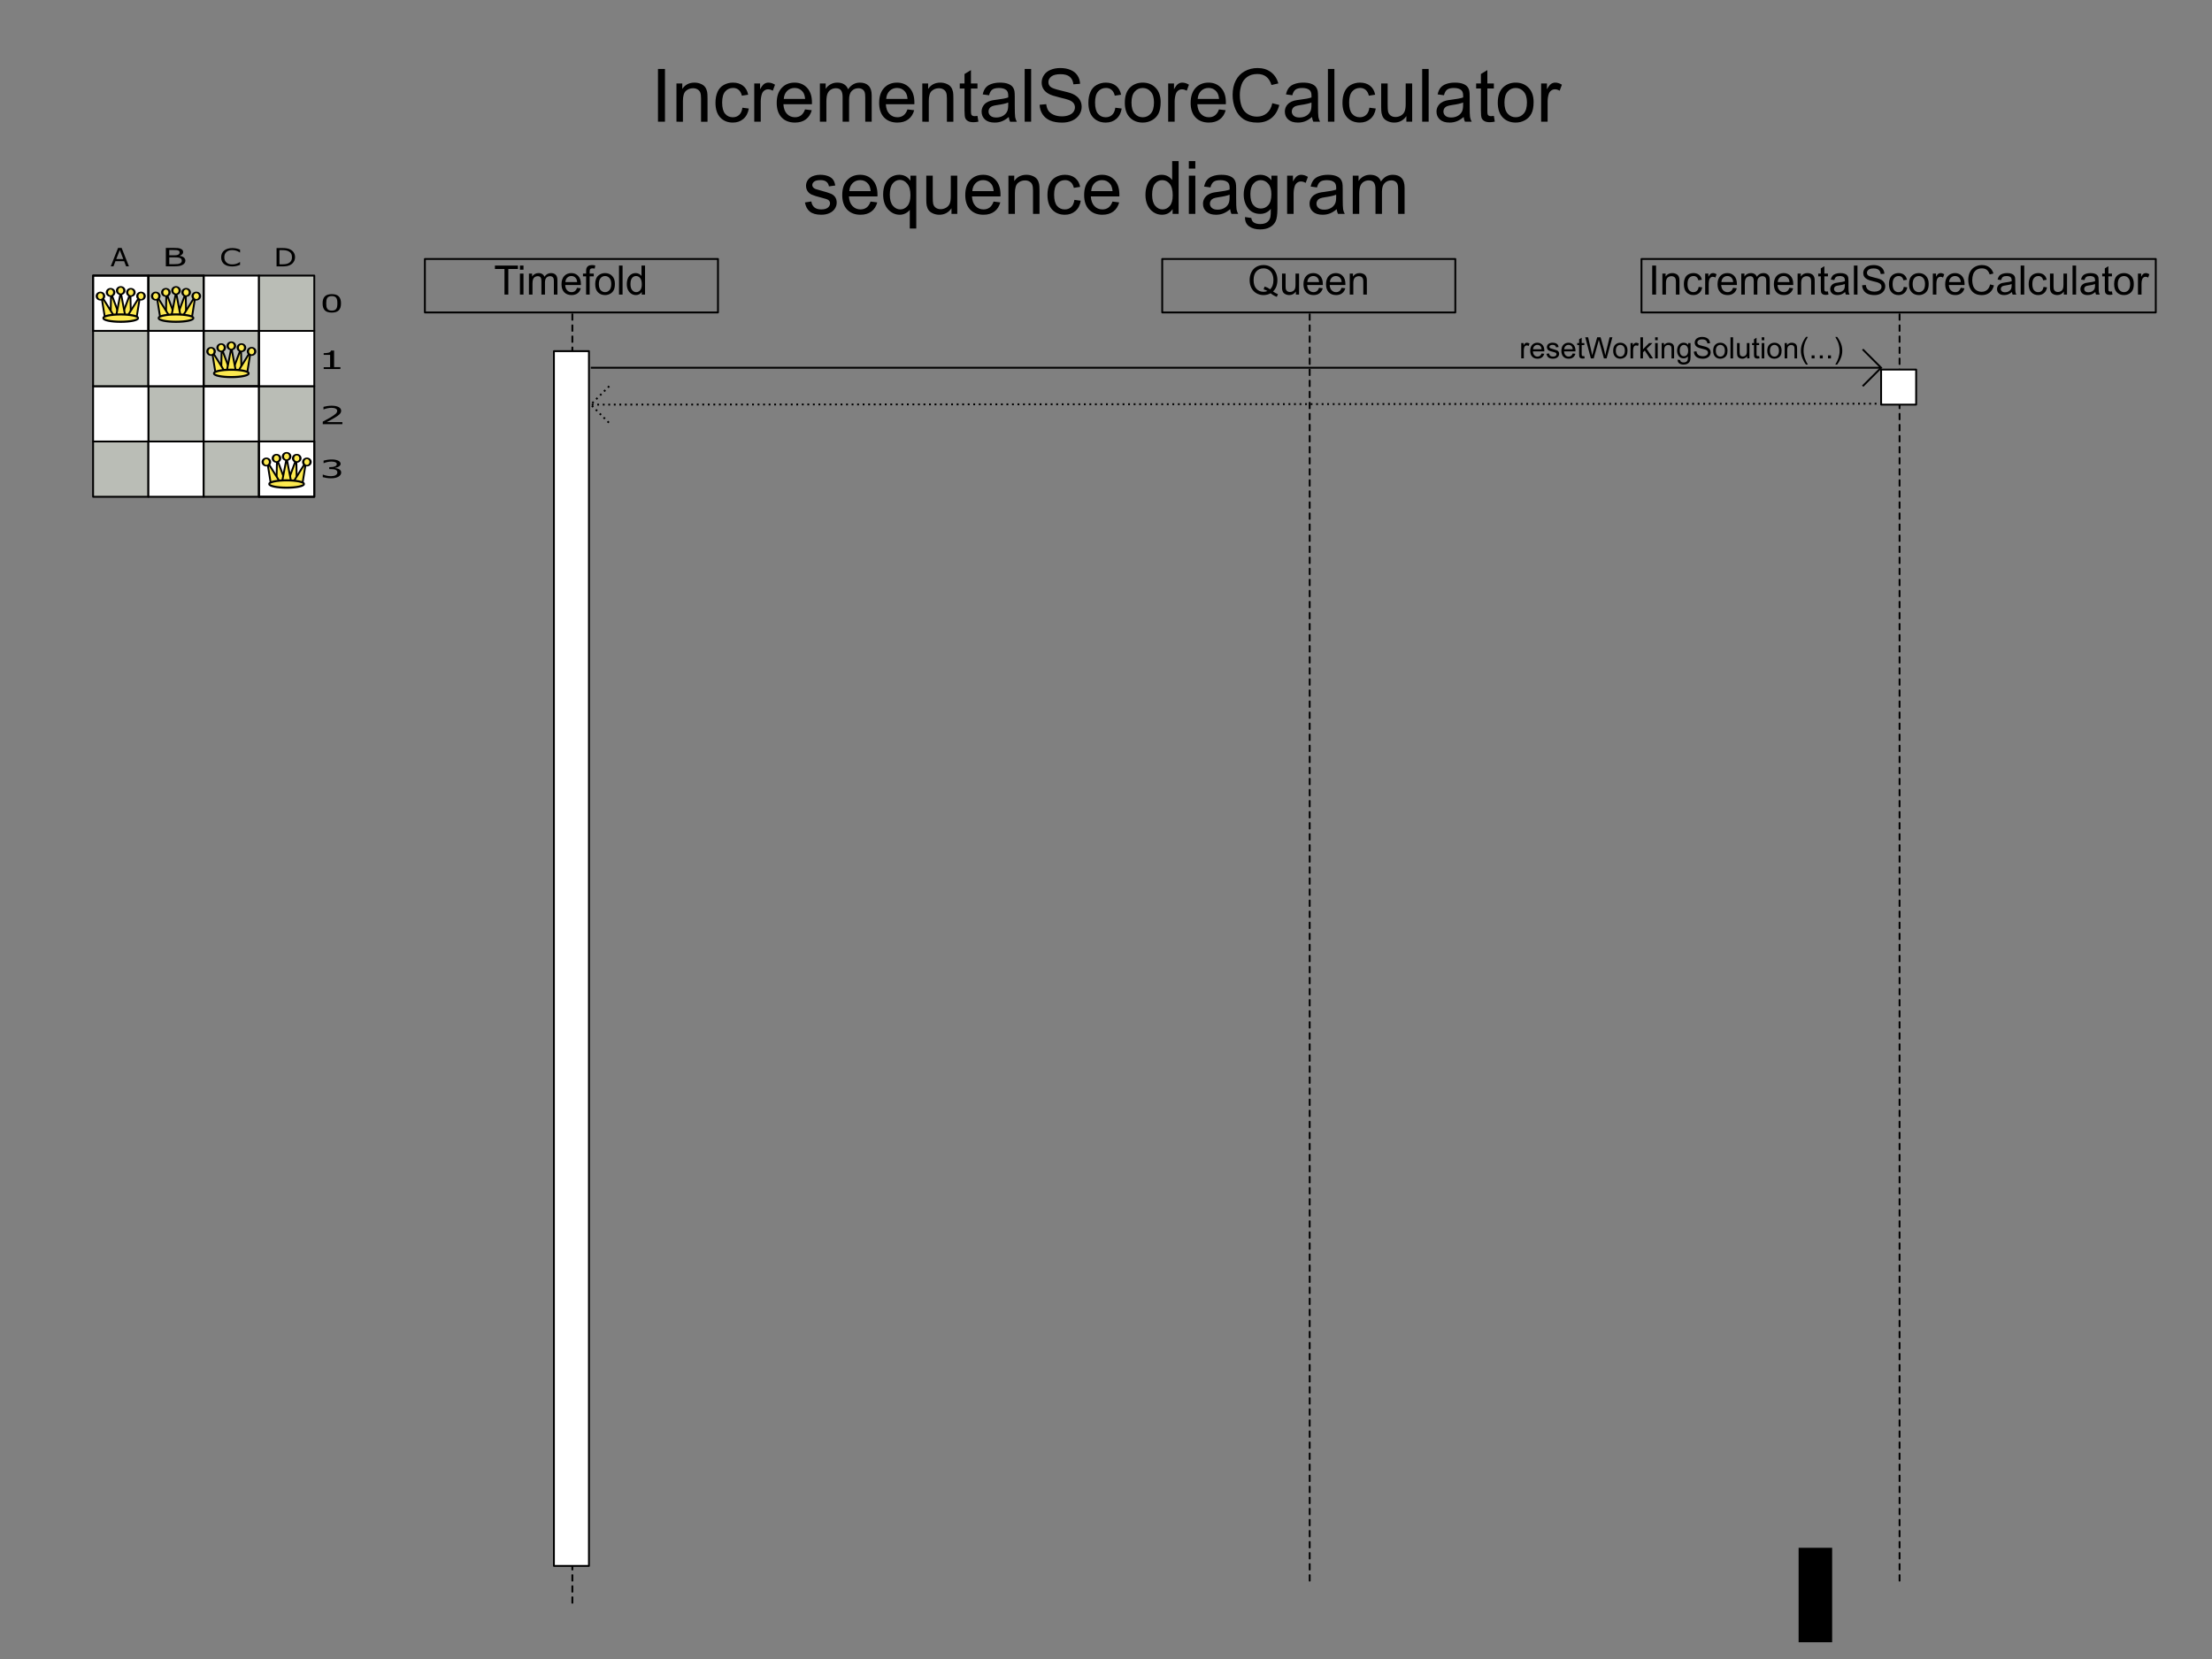 <?xml version="1.0" encoding="UTF-8" standalone="no"?>
<!-- Created with Inkscape (http://www.inkscape.org/) -->

<svg
   id="svg2"
   width="1200"
   height="900"
   version="1.0"
   xmlns="http://www.w3.org/2000/svg"
   xmlns:svg="http://www.w3.org/2000/svg"
   xmlns:rdf="http://www.w3.org/1999/02/22-rdf-syntax-ns#"
   xmlns:cc="http://creativecommons.org/ns#"
   xmlns:dc="http://purl.org/dc/elements/1.1/">
  <rect width="100%" height="100%" fill="#808080" stroke="none"/>
  <defs
     id="defs5" />
  <g
     id="layer1">
    <g
       transform="translate(-50,-682.362)"
       id="g9665">
      <rect
         style="fill:#babdb6;fill-opacity:1;fill-rule:nonzero;stroke:#000000;stroke-width:1;stroke-linecap:round;stroke-linejoin:round;stroke-miterlimit:4;stroke-opacity:1;stroke-dasharray:none"
         id="rect9667"
         width="30"
         height="30"
         x="100.5"
         y="921.862" />
      <rect
         style="fill:#ffffff;fill-opacity:1;fill-rule:nonzero;stroke:#000000;stroke-width:1;stroke-linecap:round;stroke-linejoin:round;stroke-miterlimit:4;stroke-opacity:1;stroke-dasharray:none"
         id="rect9669"
         width="30"
         height="30"
         x="130.5"
         y="921.862" />
      <rect
         style="fill:#babdb6;fill-opacity:1;fill-rule:nonzero;stroke:#000000;stroke-width:1;stroke-linecap:round;stroke-linejoin:round;stroke-miterlimit:4;stroke-opacity:1;stroke-dasharray:none"
         id="rect9671"
         width="30"
         height="30"
         x="160.5"
         y="921.862" />
      <rect
         style="fill:#ffffff;fill-opacity:1;fill-rule:nonzero;stroke:#000000;stroke-width:1;stroke-linecap:round;stroke-linejoin:round;stroke-miterlimit:4;stroke-opacity:1;stroke-dasharray:none"
         id="rect9673"
         width="30"
         height="30"
         x="190.5"
         y="921.862" />
      <rect
         style="fill:#babdb6;fill-opacity:1;fill-rule:nonzero;stroke:#000000;stroke-width:1;stroke-linecap:round;stroke-linejoin:round;stroke-miterlimit:4;stroke-opacity:1;stroke-dasharray:none"
         id="rect9675"
         width="30"
         height="30"
         x="130.5"
         y="891.862" />
      <rect
         style="fill:#ffffff;fill-opacity:1;fill-rule:nonzero;stroke:#000000;stroke-width:1;stroke-linecap:round;stroke-linejoin:round;stroke-miterlimit:4;stroke-opacity:1;stroke-dasharray:none"
         id="rect9677"
         width="30"
         height="30"
         x="160.5"
         y="891.862" />
      <rect
         style="fill:#ffffff;fill-opacity:1;fill-rule:nonzero;stroke:#000000;stroke-width:1;stroke-linecap:round;stroke-linejoin:round;stroke-miterlimit:4;stroke-opacity:1;stroke-dasharray:none"
         id="rect9679"
         width="30"
         height="30"
         x="100.5"
         y="891.862" />
      <rect
         style="fill:#babdb6;fill-opacity:1;fill-rule:nonzero;stroke:#000000;stroke-width:1;stroke-linecap:round;stroke-linejoin:round;stroke-miterlimit:4;stroke-opacity:1;stroke-dasharray:none"
         id="rect9681"
         width="30"
         height="30"
         x="190.5"
         y="891.862" />
      <rect
         style="fill:#babdb6;fill-opacity:1;fill-rule:nonzero;stroke:#000000;stroke-width:1;stroke-linecap:round;stroke-linejoin:round;stroke-miterlimit:4;stroke-opacity:1;stroke-dasharray:none"
         id="rect9683"
         width="30"
         height="30"
         x="100.5"
         y="861.862" />
      <rect
         style="fill:#ffffff;fill-opacity:1;fill-rule:nonzero;stroke:#000000;stroke-width:1;stroke-linecap:round;stroke-linejoin:round;stroke-miterlimit:4;stroke-opacity:1;stroke-dasharray:none"
         id="rect9685"
         width="30"
         height="30"
         x="130.5"
         y="861.862" />
      <rect
         style="fill:#babdb6;fill-opacity:1;fill-rule:nonzero;stroke:#000000;stroke-width:1;stroke-linecap:round;stroke-linejoin:round;stroke-miterlimit:4;stroke-opacity:1;stroke-dasharray:none"
         id="rect9687"
         width="30"
         height="30"
         x="160.5"
         y="861.862" />
      <rect
         style="fill:#ffffff;fill-opacity:1;fill-rule:nonzero;stroke:#000000;stroke-width:1;stroke-linecap:round;stroke-linejoin:round;stroke-miterlimit:4;stroke-opacity:1;stroke-dasharray:none"
         id="rect9689"
         width="30"
         height="30"
         x="190.5"
         y="861.862" />
      <rect
         style="fill:#babdb6;fill-opacity:1;fill-rule:nonzero;stroke:#000000;stroke-width:1;stroke-linecap:round;stroke-linejoin:round;stroke-miterlimit:4;stroke-opacity:1;stroke-dasharray:none"
         id="rect9691"
         width="30"
         height="30"
         x="130.5"
         y="831.862" />
      <rect
         style="fill:#ffffff;fill-opacity:1;fill-rule:nonzero;stroke:#000000;stroke-width:1;stroke-linecap:round;stroke-linejoin:round;stroke-miterlimit:4;stroke-opacity:1;stroke-dasharray:none"
         id="rect9693"
         width="30"
         height="30"
         x="160.5"
         y="831.862" />
      <rect
         style="fill:#ffffff;fill-opacity:1;fill-rule:nonzero;stroke:#000000;stroke-width:1;stroke-linecap:round;stroke-linejoin:round;stroke-miterlimit:4;stroke-opacity:1;stroke-dasharray:none"
         id="rect9695"
         width="30"
         height="30"
         x="100.5"
         y="831.862" />
      <rect
         style="fill:#babdb6;fill-opacity:1;fill-rule:nonzero;stroke:#000000;stroke-width:1;stroke-linecap:round;stroke-linejoin:round;stroke-miterlimit:4;stroke-opacity:1;stroke-dasharray:none"
         id="rect9697"
         width="30"
         height="30"
         x="190.5"
         y="831.862" />
    </g>
    <path
       style="font-size:14.33px;line-height:1.25;font-family:'Bitstream Vera Sans'"
       d="m 66.936,150.958 h -1.476 l -1.022,-2.904 h -4.506 l -1.022,2.904 h -1.406 l 3.793,-10.419 h 1.847 z m -2.925,-4.093 -1.826,-5.115 -1.833,5.115 z"
       id="text2716"
       transform="scale(1.045,0.957)"
       aria-label="A" />
    <path
       style="font-size:16.287px;line-height:1.25;font-family:'Bitstream Vera Sans'"
       d="m 84.722,167.931 q 0,0.883 -0.334,1.559 -0.334,0.676 -0.899,1.113 -0.668,0.525 -1.471,0.748 -0.795,0.223 -2.028,0.223 h -4.199 v -11.842 h 3.507 q 1.296,0 1.94,0.095 0.644,0.095 1.233,0.398 0.652,0.342 0.946,0.883 0.294,0.533 0.294,1.28 0,0.843 -0.429,1.439 -0.429,0.589 -1.145,0.946 v 0.064 q 1.201,0.247 1.893,1.058 0.692,0.803 0.692,2.036 z M 82.073,162.595 q 0,-0.429 -0.143,-0.724 -0.143,-0.294 -0.461,-0.477 -0.374,-0.215 -0.907,-0.262 -0.533,-0.056 -1.32,-0.056 h -1.877 v 3.42 h 2.036 q 0.74,0 1.177,-0.072 0.437,-0.08 0.811,-0.318 0.374,-0.239 0.525,-0.612 0.159,-0.382 0.159,-0.899 z m 1.01,5.4 q 0,-0.716 -0.215,-1.137 -0.215,-0.421 -0.779,-0.716 -0.382,-0.199 -0.93,-0.255 -0.541,-0.064 -1.32,-0.064 h -2.473 v 4.406 h 2.084 q 1.034,0 1.694,-0.103 0.66,-0.111 1.082,-0.398 0.445,-0.31 0.652,-0.708 0.207,-0.398 0.207,-1.026 z"
       id="text2720"
       transform="scale(1.187,0.842)"
       aria-label="B" />
    <path
       style="font-size:14.996px;line-height:1.25;font-family:'Bitstream Vera Sans'"
       d="m 114.839,162.897 q -0.403,0.176 -0.732,0.33 -0.322,0.154 -0.849,0.322 -0.447,0.139 -0.974,0.234 -0.52,0.103 -1.15,0.103 -1.186,0 -2.16,-0.33 -0.967,-0.337 -1.684,-1.047 -0.703,-0.696 -1.098,-1.765 -0.395,-1.076 -0.395,-2.497 0,-1.347 0.381,-2.409 0.381,-1.062 1.098,-1.794 0.696,-0.71 1.677,-1.084 0.989,-0.373 2.189,-0.373 0.879,0 1.75,0.212 0.879,0.212 1.948,0.747 v 1.721 h -0.11 q -0.901,-0.754 -1.787,-1.098 -0.886,-0.344 -1.897,-0.344 -0.827,0 -1.494,0.271 -0.659,0.264 -1.179,0.827 -0.505,0.549 -0.791,1.391 -0.278,0.835 -0.278,1.933 0,1.15 0.308,1.977 0.315,0.827 0.805,1.347 0.513,0.542 1.194,0.805 0.688,0.256 1.45,0.256 1.047,0 1.962,-0.359 0.915,-0.359 1.713,-1.076 h 0.103 z"
       id="text2724"
       transform="scale(1.134,0.882)"
       aria-label="C" />
    <path
       style="font-size:14.962px;line-height:1.25;font-family:'Bitstream Vera Sans'"
       d="m 146.708,152.179 q 0,1.483 -0.65,2.688 -0.643,1.205 -1.717,1.87 -0.745,0.46 -1.666,0.665 -0.913,0.205 -2.411,0.205 h -2.747 v -10.878 h 2.718 q 1.593,0 2.528,0.234 0.942,0.226 1.593,0.628 1.11,0.694 1.731,1.848 0.621,1.154 0.621,2.74 z m -1.512,-0.022 q 0,-1.278 -0.446,-2.155 -0.446,-0.877 -1.33,-1.381 -0.643,-0.365 -1.366,-0.504 -0.723,-0.146 -1.731,-0.146 h -1.359 v 8.394 h 1.359 q 1.045,0 1.819,-0.153 0.782,-0.153 1.432,-0.57 0.811,-0.519 1.213,-1.366 0.409,-0.847 0.409,-2.119 z"
       id="text2728"
       transform="scale(1.091,0.917)"
       aria-label="D" />
    <g
       transform="translate(90.5,-683.06)"
       id="g4074">
      <path
         style="font-size:16.198px;line-height:1.25;font-family:'Bitstream Vera Sans'"
         d="m 77.134,1038.755 q 0,3.172 -0.997,4.659 -0.989,1.479 -3.077,1.479 -2.12,0 -3.1,-1.503 -0.973,-1.503 -0.973,-4.619 0,-3.14 0.989,-4.635 0.989,-1.503 3.085,-1.503 2.12,0 3.093,1.526 0.981,1.519 0.981,4.595 z m -2.08,3.591 q 0.277,-0.641 0.372,-1.503 0.103,-0.87 0.103,-2.088 0,-1.202 -0.103,-2.088 -0.095,-0.886 -0.38,-1.503 -0.277,-0.609 -0.759,-0.917 -0.475,-0.308 -1.226,-0.308 -0.743,0 -1.234,0.308 -0.482,0.308 -0.767,0.933 -0.269,0.585 -0.372,1.526 -0.095,0.941 -0.095,2.064 0,1.234 0.087,2.064 0.087,0.831 0.372,1.487 0.261,0.617 0.736,0.941 0.482,0.324 1.273,0.324 0.743,0 1.234,-0.308 0.49,-0.308 0.759,-0.933 z"
         id="text3352"
         transform="scale(1.225,0.816)"
         aria-label="0" />
      <path
         style="font-size:17.777px;line-height:1.25;font-family:'Bitstream Vera Sans'"
         d="m 72.661,1144.123 h -6.996 v -1.319 h 2.691 v -8.663 h -2.691 v -1.18 q 0.547,0 1.172,-0.087 0.625,-0.096 0.946,-0.269 0.399,-0.217 0.625,-0.547 0.234,-0.339 0.269,-0.903 h 1.345 v 11.649 h 2.639 z"
         id="text3356"
         transform="scale(1.296,0.772)"
         aria-label="1" />
      <path
         style="font-size:17.061px;line-height:1.25;font-family:'Bitstream Vera Sans'"
         d="m 75.221,1155.911 h -8.397 v -1.741 q 0.875,-0.75 1.749,-1.5 0.883,-0.75 1.641,-1.491 1.599,-1.549 2.191,-2.458 0.591,-0.916 0.591,-1.974 0,-0.966 -0.641,-1.508 -0.633,-0.55 -1.774,-0.55 -0.758,0 -1.641,0.267 -0.883,0.267 -1.724,0.816 h -0.083 v -1.749 q 0.591,-0.291 1.574,-0.533 0.991,-0.242 1.916,-0.242 1.908,0 2.991,0.925 1.083,0.916 1.083,2.491 0,0.708 -0.183,1.325 -0.175,0.608 -0.525,1.158 -0.325,0.516 -0.766,1.016 -0.433,0.5 -1.058,1.108 -0.891,0.875 -1.841,1.699 -0.95,0.816 -1.774,1.516 H 75.221 Z"
         id="text3360"
         transform="scale(1.266,0.79)"
         aria-label="2" />
      <path
         style="font-size:16.76px;line-height:1.25;font-family:'Bitstream Vera Sans'"
         d="m 75.195,1166.177 q 0.393,0.352 0.647,0.884 0.254,0.532 0.254,1.375 0,0.835 -0.303,1.53 -0.303,0.696 -0.851,1.211 -0.614,0.573 -1.449,0.851 -0.827,0.27 -1.817,0.27 -1.015,0 -1.997,-0.245 -0.982,-0.237 -1.612,-0.524 v -1.71 h 0.123 q 0.696,0.458 1.637,0.761 0.941,0.303 1.817,0.303 0.516,0 1.097,-0.172 0.581,-0.172 0.941,-0.507 0.376,-0.36 0.556,-0.794 0.188,-0.434 0.188,-1.097 0,-0.655 -0.213,-1.08 -0.205,-0.434 -0.573,-0.679 -0.368,-0.254 -0.892,-0.344 -0.524,-0.098 -1.129,-0.098 h -0.737 v -1.359 h 0.573 q 1.244,0 1.98,-0.516 0.745,-0.524 0.745,-1.522 0,-0.442 -0.188,-0.769 -0.188,-0.336 -0.524,-0.548 -0.352,-0.213 -0.753,-0.295 -0.401,-0.082 -0.908,-0.082 -0.777,0 -1.653,0.278 -0.876,0.278 -1.653,0.786 h -0.082 v -1.71 q 0.581,-0.286 1.547,-0.524 0.974,-0.245 1.882,-0.245 0.892,0 1.571,0.164 0.679,0.164 1.228,0.524 0.589,0.393 0.892,0.949 0.303,0.556 0.303,1.301 0,1.015 -0.72,1.776 -0.712,0.753 -1.686,0.949 v 0.115 q 0.393,0.066 0.9,0.278 0.507,0.205 0.859,0.516 z"
         id="text3364"
         transform="scale(1.243,0.804)"
         aria-label="3" />
    </g>
    <g
       id="flowRoot6718"
       style="line-height:0.01%;font-family:'Liberation Sans';-inkscape-font-specification:'Liberation Sans, Normal';text-align:center;text-anchor:middle"
       transform="translate(486.324,-231.438)"
       aria-label="IncrementalScoreCalculator&#10;sequence diagram">
      <path
         style="font-size:40px;line-height:1.25"
         d="m -129.371,297.468 v -28.633 h 3.789 v 28.633 z m 10.02,0 v -20.742 h 3.164 v 2.949 q 2.285,-3.418 6.602,-3.418 1.875,0 3.438,0.684 1.582,0.664 2.363,1.758 0.781,1.094 1.094,2.598 0.195,0.977 0.195,3.418 v 12.754 h -3.516 v -12.617 q 0,-2.148 -0.41,-3.203 -0.41,-1.074 -1.465,-1.699 -1.035,-0.645 -2.441,-0.645 -2.246,0 -3.887,1.426 -1.621,1.426 -1.621,5.41 v 11.328 z m 35.781,-7.598 3.457,0.449 q -0.566,3.574 -2.91,5.605 -2.324,2.012 -5.723,2.012 -4.258,0 -6.855,-2.773 -2.578,-2.793 -2.578,-7.988 0,-3.359 1.113,-5.879 1.113,-2.52 3.379,-3.77 2.285,-1.27 4.961,-1.27 3.379,0 5.527,1.719 2.148,1.699 2.754,4.844 l -3.418,0.527 q -0.488,-2.09 -1.738,-3.145 -1.23,-1.055 -2.988,-1.055 -2.656,0 -4.316,1.914 -1.66,1.895 -1.66,6.016 0,4.18 1.602,6.074 1.602,1.895 4.18,1.895 2.07,0 3.457,-1.27 1.387,-1.27 1.758,-3.906 z m 6.426,7.598 v -20.742 h 3.164 v 3.145 q 1.211,-2.207 2.227,-2.91 1.035,-0.703 2.266,-0.703 1.777,0 3.613,1.133 l -1.211,3.262 q -1.289,-0.762 -2.578,-0.762 -1.152,0 -2.07,0.703 -0.918,0.684 -1.309,1.914 -0.586,1.875 -0.586,4.102 v 10.859 z m 27.559,-6.68 3.633,0.449 q -0.859,3.184 -3.184,4.941 -2.324,1.758 -5.938,1.758 -4.551,0 -7.227,-2.793 -2.656,-2.812 -2.656,-7.871 0,-5.234 2.695,-8.125 2.695,-2.891 6.992,-2.891 4.16,0 6.797,2.832 2.637,2.832 2.637,7.969 0,0.312 -0.02,0.938 h -15.469 q 0.195,3.418 1.934,5.234 1.738,1.816 4.336,1.816 1.934,0 3.301,-1.016 1.367,-1.016 2.168,-3.242 z m -11.543,-5.684 h 11.582 q -0.234,-2.617 -1.328,-3.926 -1.68,-2.031 -4.355,-2.031 -2.422,0 -4.082,1.621 -1.641,1.621 -1.816,4.336 z m 19.59,12.363 v -20.742 h 3.145 v 2.91 q 0.977,-1.523 2.598,-2.441 1.621,-0.938 3.691,-0.938 2.305,0 3.77,0.957 1.484,0.957 2.09,2.676 2.461,-3.633 6.406,-3.633 3.086,0 4.746,1.719 1.66,1.699 1.66,5.254 v 14.238 h -3.496 v -13.066 q 0,-2.109 -0.352,-3.027 -0.332,-0.938 -1.23,-1.504 -0.898,-0.566 -2.109,-0.566 -2.188,0 -3.633,1.465 -1.445,1.445 -1.445,4.648 v 12.051 h -3.516 v -13.477 q 0,-2.344 -0.859,-3.516 -0.859,-1.172 -2.812,-1.172 -1.484,0 -2.754,0.781 -1.25,0.781 -1.816,2.285 -0.566,1.504 -0.566,4.336 v 10.762 z m 47.52,-6.68 3.633,0.449 q -0.859,3.184 -3.184,4.941 -2.324,1.758 -5.938,1.758 -4.551,0 -7.227,-2.793 -2.656,-2.812 -2.656,-7.871 0,-5.234 2.695,-8.125 Q -4,276.257 0.297,276.257 q 4.16,0 6.797,2.832 2.637,2.832 2.637,7.969 0,0.312 -0.02,0.938 h -15.469 q 0.195,3.418 1.934,5.234 1.738,1.816 4.336,1.816 1.934,0 3.301,-1.016 1.367,-1.016 2.168,-3.242 z M -5.562,285.104 H 6.02 q -0.234,-2.617 -1.328,-3.926 -1.68,-2.031 -4.355,-2.031 -2.422,0 -4.082,1.621 -1.641,1.621 -1.816,4.336 z m 19.59,12.363 v -20.742 h 3.164 v 2.949 q 2.285,-3.418 6.602,-3.418 1.875,0 3.438,0.684 1.582,0.664 2.363,1.758 0.781,1.094 1.094,2.598 0.195,0.977 0.195,3.418 v 12.754 h -3.516 v -12.617 q 0,-2.148 -0.41,-3.203 -0.41,-1.074 -1.465,-1.699 -1.035,-0.645 -2.441,-0.645 -2.246,0 -3.887,1.426 -1.621,1.426 -1.621,5.41 v 11.328 z m 29.922,-3.145 0.508,3.105 q -1.484,0.312 -2.656,0.312 -1.914,0 -2.969,-0.605 -1.055,-0.605 -1.484,-1.582 -0.43,-0.996 -0.43,-4.16 v -11.934 h -2.578 v -2.734 h 2.578 v -5.137 l 3.496,-2.109 v 7.246 h 3.535 v 2.734 h -3.535 v 12.129 q 0,1.504 0.176,1.934 0.195,0.43 0.605,0.684 0.43,0.254 1.211,0.254 0.586,0 1.543,-0.137 z m 16.973,0.586 q -1.953,1.66 -3.77,2.344 -1.797,0.684 -3.867,0.684 -3.418,0 -5.254,-1.66 -1.836,-1.68 -1.836,-4.277 0,-1.523 0.684,-2.773 0.703,-1.27 1.816,-2.031 1.133,-0.762 2.539,-1.152 1.035,-0.273 3.125,-0.527 4.258,-0.508 6.27,-1.211 0.02,-0.723 0.02,-0.918 0,-2.148 -0.996,-3.027 -1.348,-1.191 -4.004,-1.191 -2.48,0 -3.672,0.879 -1.172,0.859 -1.738,3.066 l -3.438,-0.469 q 0.469,-2.207 1.543,-3.555 1.074,-1.367 3.105,-2.09 2.031,-0.742 4.707,-0.742 2.656,0 4.316,0.625 1.66,0.625 2.441,1.582 0.781,0.938 1.094,2.383 0.176,0.898 0.176,3.242 v 4.688 q 0,4.902 0.215,6.211 0.234,1.289 0.898,2.48 H 61.625 q -0.547,-1.094 -0.703,-2.559 z m -0.293,-7.852 q -1.914,0.781 -5.742,1.328 -2.168,0.312 -3.066,0.703 -0.898,0.391 -1.387,1.152 -0.488,0.742 -0.488,1.66 0,1.406 1.055,2.344 1.074,0.938 3.125,0.938 2.031,0 3.613,-0.879 1.582,-0.898 2.324,-2.441 0.566,-1.191 0.566,-3.516 z m 8.926,10.41 v -28.633 h 3.516 v 28.633 z m 8.125,-9.199 3.574,-0.312 q 0.254,2.148 1.172,3.535 0.938,1.367 2.891,2.227 1.953,0.84 4.395,0.84 2.168,0 3.828,-0.645 1.66,-0.645 2.461,-1.758 0.82,-1.133 0.82,-2.461 0,-1.348 -0.781,-2.344 -0.781,-1.016 -2.578,-1.699 -1.152,-0.449 -5.098,-1.387 -3.945,-0.957 -5.527,-1.797 -2.051,-1.074 -3.066,-2.656 -0.996,-1.602 -0.996,-3.574 0,-2.168 1.23,-4.043 1.23,-1.895 3.594,-2.871 2.363,-0.977 5.254,-0.977 3.184,0 5.605,1.035 2.441,1.016 3.75,3.008 1.309,1.992 1.406,4.512 l -3.633,0.273 q -0.293,-2.715 -1.992,-4.102 -1.68,-1.387 -4.98,-1.387 -3.438,0 -5.02,1.27 -1.562,1.25 -1.562,3.027 0,1.543 1.113,2.539 1.094,0.996 5.703,2.051 4.629,1.035 6.348,1.816 2.5,1.152 3.691,2.93 1.191,1.758 1.191,4.062 0,2.285 -1.309,4.316 -1.309,2.012 -3.77,3.145 -2.441,1.113 -5.508,1.113 -3.887,0 -6.523,-1.133 -2.617,-1.133 -4.121,-3.398 -1.484,-2.285 -1.562,-5.156 z m 41.055,1.602 3.457,0.449 q -0.566,3.574 -2.91,5.605 -2.324,2.012 -5.723,2.012 -4.258,0 -6.855,-2.773 -2.578,-2.793 -2.578,-7.988 0,-3.359 1.113,-5.879 1.113,-2.52 3.379,-3.77 2.285,-1.27 4.961,-1.27 3.379,0 5.527,1.719 2.148,1.699 2.754,4.844 l -3.418,0.527 q -0.488,-2.09 -1.738,-3.145 -1.23,-1.055 -2.988,-1.055 -2.656,0 -4.316,1.914 -1.66,1.895 -1.66,6.016 0,4.18 1.602,6.074 1.602,1.895 4.18,1.895 2.07,0 3.457,-1.27 1.387,-1.27 1.758,-3.906 z m 5.156,-2.773 q 0,-5.762 3.203,-8.535 2.676,-2.305 6.523,-2.305 4.277,0 6.992,2.812 2.715,2.793 2.715,7.734 0,4.004 -1.211,6.309 -1.191,2.285 -3.496,3.555 -2.285,1.27 -5,1.27 -4.355,0 -7.051,-2.793 -2.676,-2.793 -2.676,-8.047 z m 3.613,0 q 0,3.984 1.738,5.977 1.738,1.973 4.375,1.973 2.617,0 4.355,-1.992 1.738,-1.992 1.738,-6.074 0,-3.848 -1.758,-5.82 -1.738,-1.992 -4.336,-1.992 -2.637,0 -4.375,1.973 -1.738,1.973 -1.738,5.957 z m 19.902,10.371 v -20.742 h 3.164 v 3.145 q 1.211,-2.207 2.227,-2.91 1.035,-0.703 2.266,-0.703 1.777,0 3.613,1.133 l -1.211,3.262 q -1.289,-0.762 -2.578,-0.762 -1.152,0 -2.07,0.703 -0.918,0.684 -1.309,1.914 -0.586,1.875 -0.586,4.102 v 10.859 z m 27.559,-6.68 3.633,0.449 q -0.859,3.184 -3.184,4.941 -2.324,1.758 -5.938,1.758 -4.551,0 -7.227,-2.793 -2.656,-2.812 -2.656,-7.871 0,-5.234 2.695,-8.125 2.695,-2.891 6.992,-2.891 4.16,0 6.797,2.832 2.637,2.832 2.637,7.969 0,0.312 -0.019,0.938 h -15.469 q 0.195,3.418 1.934,5.234 1.738,1.816 4.336,1.816 1.934,0 3.301,-1.016 1.367,-1.016 2.168,-3.242 z m -11.543,-5.684 h 11.582 q -0.234,-2.617 -1.328,-3.926 -1.68,-2.031 -4.355,-2.031 -2.422,0 -4.082,1.621 -1.641,1.621 -1.816,4.336 z m 40.469,2.324 3.789,0.957 q -1.191,4.668 -4.297,7.129 -3.086,2.441 -7.559,2.441 -4.629,0 -7.539,-1.875 -2.891,-1.895 -4.414,-5.469 -1.504,-3.574 -1.504,-7.676 0,-4.473 1.699,-7.793 1.719,-3.34 4.863,-5.059 3.164,-1.738 6.953,-1.738 4.297,0 7.227,2.188 2.93,2.188 4.082,6.152 l -3.73,0.879 q -0.996,-3.125 -2.891,-4.551 -1.895,-1.426 -4.766,-1.426 -3.301,0 -5.527,1.582 -2.207,1.582 -3.105,4.258 -0.898,2.656 -0.898,5.488 0,3.652 1.055,6.387 1.074,2.715 3.32,4.062 2.246,1.348 4.863,1.348 3.184,0 5.391,-1.836 2.207,-1.836 2.988,-5.449 z m 21.543,7.48 q -1.953,1.66 -3.77,2.344 -1.797,0.684 -3.867,0.684 -3.418,0 -5.254,-1.66 -1.836,-1.68 -1.836,-4.277 0,-1.523 0.684,-2.773 0.703,-1.27 1.816,-2.031 1.133,-0.762 2.539,-1.152 1.035,-0.273 3.125,-0.527 4.258,-0.508 6.27,-1.211 0.019,-0.723 0.019,-0.918 0,-2.148 -0.996,-3.027 -1.348,-1.191 -4.004,-1.191 -2.48,0 -3.672,0.879 -1.172,0.859 -1.738,3.066 l -3.438,-0.469 q 0.469,-2.207 1.543,-3.555 1.074,-1.367 3.105,-2.09 2.031,-0.742 4.707,-0.742 2.656,0 4.316,0.625 1.66,0.625 2.441,1.582 0.781,0.938 1.094,2.383 0.176,0.898 0.176,3.242 v 4.688 q 0,4.902 0.215,6.211 0.234,1.289 0.898,2.48 h -3.672 q -0.547,-1.094 -0.703,-2.559 z m -0.293,-7.852 q -1.914,0.781 -5.742,1.328 -2.168,0.312 -3.066,0.703 -0.898,0.391 -1.387,1.152 -0.488,0.742 -0.488,1.66 0,1.406 1.055,2.344 1.074,0.938 3.125,0.938 2.031,0 3.613,-0.879 1.582,-0.898 2.324,-2.441 0.566,-1.191 0.566,-3.516 z m 8.926,10.41 v -28.633 h 3.516 v 28.633 z m 22.5,-7.598 3.457,0.449 q -0.566,3.574 -2.91,5.605 -2.324,2.012 -5.723,2.012 -4.258,0 -6.855,-2.773 -2.578,-2.793 -2.578,-7.988 0,-3.359 1.113,-5.879 1.113,-2.52 3.379,-3.77 2.285,-1.27 4.961,-1.27 3.379,0 5.527,1.719 2.148,1.699 2.754,4.844 l -3.418,0.527 q -0.488,-2.09 -1.738,-3.145 -1.23,-1.055 -2.988,-1.055 -2.656,0 -4.316,1.914 -1.66,1.895 -1.66,6.016 0,4.18 1.602,6.074 1.602,1.895 4.18,1.895 2.07,0 3.457,-1.27 1.387,-1.27 1.758,-3.906 z m 20.059,7.598 v -3.047 q -2.422,3.516 -6.582,3.516 -1.836,0 -3.438,-0.703 -1.582,-0.703 -2.363,-1.758 -0.762,-1.074 -1.074,-2.617 -0.215,-1.035 -0.215,-3.281 v -12.852 h 3.516 v 11.504 q 0,2.754 0.215,3.711 0.332,1.387 1.406,2.188 1.074,0.781 2.656,0.781 1.582,0 2.969,-0.801 1.387,-0.82 1.953,-2.207 0.586,-1.406 0.586,-4.062 v -11.113 h 3.516 v 20.742 z m 8.574,0 v -28.633 h 3.516 v 28.633 z m 22.5,-2.559 q -1.953,1.66 -3.77,2.344 -1.797,0.684 -3.867,0.684 -3.418,0 -5.254,-1.66 -1.836,-1.68 -1.836,-4.277 0,-1.523 0.684,-2.773 0.703,-1.27 1.816,-2.031 1.133,-0.762 2.539,-1.152 1.035,-0.273 3.125,-0.527 4.258,-0.508 6.27,-1.211 0.019,-0.723 0.019,-0.918 0,-2.148 -0.996,-3.027 -1.348,-1.191 -4.004,-1.191 -2.48,0 -3.672,0.879 -1.172,0.859 -1.738,3.066 l -3.438,-0.469 q 0.469,-2.207 1.543,-3.555 1.074,-1.367 3.105,-2.09 2.031,-0.742 4.707,-0.742 2.656,0 4.316,0.625 1.66,0.625 2.441,1.582 0.781,0.938 1.094,2.383 0.176,0.898 0.176,3.242 v 4.688 q 0,4.902 0.215,6.211 0.234,1.289 0.898,2.48 h -3.672 q -0.547,-1.094 -0.703,-2.559 z m -0.293,-7.852 q -1.914,0.781 -5.742,1.328 -2.168,0.312 -3.066,0.703 -0.898,0.391 -1.387,1.152 -0.488,0.742 -0.488,1.66 0,1.406 1.055,2.344 1.074,0.938 3.125,0.938 2.031,0 3.613,-0.879 1.582,-0.898 2.324,-2.441 0.566,-1.191 0.566,-3.516 z m 16.68,7.266 0.508,3.105 q -1.484,0.312 -2.656,0.312 -1.914,0 -2.969,-0.605 -1.055,-0.605 -1.484,-1.582 -0.43,-0.996 -0.43,-4.16 v -11.934 h -2.578 v -2.734 h 2.578 v -5.137 l 3.496,-2.109 v 7.246 h 3.535 v 2.734 h -3.535 v 12.129 q 0,1.504 0.176,1.934 0.195,0.43 0.605,0.684 0.43,0.254 1.211,0.254 0.586,0 1.543,-0.137 z m 2.129,-7.227 q 0,-5.762 3.203,-8.535 2.676,-2.305 6.523,-2.305 4.277,0 6.992,2.812 2.715,2.793 2.715,7.734 0,4.004 -1.211,6.309 -1.191,2.285 -3.496,3.555 -2.285,1.27 -5,1.27 -4.355,0 -7.051,-2.793 -2.676,-2.793 -2.676,-8.047 z m 3.613,0 q 0,3.984 1.738,5.977 1.738,1.973 4.375,1.973 2.617,0 4.355,-1.992 1.738,-1.992 1.738,-6.074 0,-3.848 -1.758,-5.82 -1.738,-1.992 -4.336,-1.992 -2.637,0 -4.375,1.973 -1.738,1.973 -1.738,5.957 z m 19.902,10.371 v -20.742 h 3.164 v 3.145 q 1.211,-2.207 2.227,-2.91 1.035,-0.703 2.266,-0.703 1.777,0 3.613,1.133 l -1.211,3.262 q -1.289,-0.762 -2.578,-0.762 -1.152,0 -2.07,0.703 -0.918,0.684 -1.309,1.914 -0.586,1.875 -0.586,4.102 v 10.859 z"
         id="path1" />
      <path
         style="font-size:40px;line-height:1.25"
         d="m -49.645,341.276 3.477,-0.547 q 0.293,2.09 1.621,3.203 1.348,1.113 3.75,1.113 2.422,0 3.594,-0.977 1.172,-0.996 1.172,-2.324 0,-1.191 -1.035,-1.875 -0.723,-0.469 -3.594,-1.191 -3.867,-0.977 -5.371,-1.68 -1.484,-0.723 -2.266,-1.973 -0.762,-1.27 -0.762,-2.793 0,-1.387 0.625,-2.559 0.645,-1.191 1.738,-1.973 0.82,-0.605 2.227,-1.016 1.426,-0.43 3.047,-0.43 2.441,0 4.277,0.703 1.855,0.703 2.734,1.914 0.879,1.191 1.211,3.203 l -3.438,0.469 q -0.234,-1.602 -1.367,-2.5 -1.113,-0.898 -3.164,-0.898 -2.422,0 -3.457,0.801 -1.035,0.801 -1.035,1.875 0,0.684 0.43,1.23 0.43,0.566 1.348,0.938 0.527,0.195 3.105,0.898 3.73,0.996 5.195,1.641 1.484,0.625 2.324,1.836 0.84,1.211 0.84,3.008 0,1.758 -1.035,3.32 -1.016,1.543 -2.949,2.402 -1.934,0.84 -4.375,0.84 -4.043,0 -6.172,-1.68 -2.109,-1.68 -2.695,-4.98 z m 35.605,-0.488 3.633,0.449 q -0.859,3.184 -3.184,4.941 -2.324,1.758 -5.938,1.758 -4.551,0 -7.227,-2.793 -2.656,-2.812 -2.656,-7.871 0,-5.234 2.695,-8.125 2.695,-2.891 6.992,-2.891 4.16,0 6.797,2.832 2.637,2.832 2.637,7.969 0,0.312 -0.02,0.938 h -15.469 q 0.195,3.418 1.934,5.234 1.738,1.816 4.336,1.816 1.934,0 3.301,-1.016 1.367,-1.016 2.168,-3.242 z M -25.582,335.104 H -14 q -0.234,-2.617 -1.328,-3.926 -1.68,-2.031 -4.355,-2.031 -2.422,0 -4.082,1.621 -1.641,1.621 -1.816,4.336 z m 32.812,20.312 v -10.156 q -0.82,1.152 -2.305,1.914 -1.465,0.762 -3.125,0.762 -3.691,0 -6.367,-2.949 -2.656,-2.949 -2.656,-8.086 0,-3.125 1.074,-5.605 1.094,-2.48 3.145,-3.75 2.07,-1.289 4.531,-1.289 3.848,0 6.055,3.242 v -2.773 H 10.746 V 355.417 Z M -3.609,337.038 q 0,4.004 1.68,6.016 1.68,1.992 4.023,1.992 2.246,0 3.867,-1.895 1.621,-1.914 1.621,-5.801 0,-4.141 -1.719,-6.23 -1.699,-2.09 -4.004,-2.09 -2.285,0 -3.887,1.953 -1.582,1.934 -1.582,6.055 z m 33.457,10.43 v -3.047 q -2.422,3.516 -6.582,3.516 -1.836,0 -3.438,-0.703 -1.582,-0.703 -2.363,-1.758 -0.762,-1.074 -1.074,-2.617 -0.215,-1.035 -0.215,-3.281 v -12.852 h 3.516 v 11.504 q 0,2.754 0.215,3.711 0.332,1.387 1.406,2.188 1.074,0.781 2.656,0.781 1.582,0 2.969,-0.801 1.387,-0.82 1.953,-2.207 0.586,-1.406 0.586,-4.062 v -11.113 h 3.516 v 20.742 z m 22.852,-6.68 3.633,0.449 q -0.859,3.184 -3.184,4.941 -2.324,1.758 -5.938,1.758 -4.551,0 -7.227,-2.793 -2.656,-2.812 -2.656,-7.871 0,-5.234 2.695,-8.125 2.695,-2.891 6.992,-2.891 4.16,0 6.797,2.832 2.637,2.832 2.637,7.969 0,0.312 -0.02,0.938 h -15.469 q 0.195,3.418 1.934,5.234 1.738,1.816 4.336,1.816 1.934,0 3.301,-1.016 1.367,-1.016 2.168,-3.242 z M 41.156,335.104 h 11.582 q -0.234,-2.617 -1.328,-3.926 -1.68,-2.031 -4.355,-2.031 -2.422,0 -4.082,1.621 -1.641,1.621 -1.816,4.336 z m 19.59,12.363 v -20.742 h 3.164 v 2.949 q 2.285,-3.418 6.602,-3.418 1.875,0 3.438,0.684 1.582,0.664 2.363,1.758 0.781,1.094 1.094,2.598 0.195,0.977 0.195,3.418 v 12.754 h -3.516 v -12.617 q 0,-2.148 -0.41,-3.203 -0.41,-1.074 -1.465,-1.699 -1.035,-0.645 -2.441,-0.645 -2.246,0 -3.887,1.426 -1.621,1.426 -1.621,5.41 v 11.328 z m 35.781,-7.598 3.457,0.449 q -0.566,3.574 -2.91,5.605 -2.324,2.012 -5.723,2.012 -4.258,0 -6.855,-2.773 -2.578,-2.793 -2.578,-7.988 0,-3.359 1.113,-5.879 1.113,-2.52 3.379,-3.77 2.285,-1.27 4.961,-1.27 3.379,0 5.527,1.719 2.148,1.699 2.754,4.844 l -3.418,0.527 q -0.488,-2.09 -1.738,-3.145 -1.23,-1.055 -2.988,-1.055 -2.656,0 -4.316,1.914 -1.66,1.895 -1.66,6.016 0,4.18 1.602,6.074 1.602,1.895 4.18,1.895 2.07,0 3.457,-1.27 1.387,-1.27 1.758,-3.906 z m 20.664,0.918 3.633,0.449 q -0.859,3.184 -3.184,4.941 -2.324,1.758 -5.938,1.758 -4.551,0 -7.227,-2.793 -2.656,-2.812 -2.656,-7.871 0,-5.234 2.695,-8.125 2.695,-2.891 6.992,-2.891 4.16,0 6.797,2.832 2.637,2.832 2.637,7.969 0,0.312 -0.019,0.938 h -15.469 q 0.195,3.418 1.934,5.234 1.738,1.816 4.336,1.816 1.934,0 3.301,-1.016 1.367,-1.016 2.168,-3.242 z m -11.543,-5.684 h 11.582 q -0.234,-2.617 -1.328,-3.926 -1.68,-2.031 -4.355,-2.031 -2.422,0 -4.082,1.621 -1.641,1.621 -1.816,4.336 z m 44.16,12.363 v -2.617 q -1.973,3.086 -5.801,3.086 -2.48,0 -4.57,-1.367 -2.07,-1.367 -3.223,-3.809 -1.133,-2.461 -1.133,-5.645 0,-3.105 1.035,-5.625 1.035,-2.539 3.105,-3.887 2.07,-1.348 4.629,-1.348 1.875,0 3.34,0.801 1.465,0.781 2.383,2.051 v -10.273 h 3.496 v 28.633 z m -11.113,-10.352 q 0,3.984 1.68,5.957 1.68,1.973 3.965,1.973 2.305,0 3.906,-1.875 1.621,-1.895 1.621,-5.762 0,-4.258 -1.641,-6.25 -1.641,-1.992 -4.043,-1.992 -2.344,0 -3.926,1.914 -1.562,1.914 -1.562,6.035 z m 19.922,-14.238 v -4.043 h 3.516 v 4.043 z m 0,24.59 v -20.742 h 3.516 v 20.742 z m 22.402,-2.559 q -1.953,1.66 -3.77,2.344 -1.797,0.684 -3.867,0.684 -3.418,0 -5.254,-1.66 -1.836,-1.68 -1.836,-4.277 0,-1.523 0.684,-2.773 0.703,-1.27 1.816,-2.031 1.133,-0.762 2.539,-1.152 1.035,-0.273 3.125,-0.527 4.258,-0.508 6.27,-1.211 0.019,-0.723 0.019,-0.918 0,-2.148 -0.996,-3.027 -1.348,-1.191 -4.004,-1.191 -2.48,0 -3.672,0.879 -1.172,0.859 -1.738,3.066 l -3.438,-0.469 q 0.469,-2.207 1.543,-3.555 1.074,-1.367 3.105,-2.09 2.031,-0.742 4.707,-0.742 2.656,0 4.316,0.625 1.66,0.625 2.441,1.582 0.781,0.938 1.094,2.383 0.176,0.898 0.176,3.242 v 4.688 q 0,4.902 0.215,6.211 0.234,1.289 0.898,2.48 h -3.672 q -0.547,-1.094 -0.703,-2.559 z m -0.293,-7.852 q -1.914,0.781 -5.742,1.328 -2.168,0.312 -3.066,0.703 -0.898,0.391 -1.387,1.152 -0.488,0.742 -0.488,1.66 0,1.406 1.055,2.344 1.074,0.938 3.125,0.938 2.031,0 3.613,-0.879 1.582,-0.898 2.324,-2.441 0.566,-1.191 0.566,-3.516 z m 8.359,12.129 3.418,0.508 q 0.215,1.582 1.191,2.305 1.309,0.977 3.574,0.977 2.441,0 3.77,-0.977 1.328,-0.977 1.797,-2.734 0.273,-1.074 0.254,-4.512 -2.305,2.715 -5.742,2.715 -4.277,0 -6.621,-3.086 -2.344,-3.086 -2.344,-7.402 0,-2.969 1.074,-5.469 1.074,-2.52 3.105,-3.887 2.051,-1.367 4.805,-1.367 3.672,0 6.055,2.969 v -2.5 h 3.242 v 17.93 q 0,4.844 -0.996,6.855 -0.977,2.031 -3.125,3.203 -2.129,1.172 -5.254,1.172 -3.711,0 -5.996,-1.68 -2.285,-1.66 -2.207,-5.02 z m 2.91,-12.461 q 0,4.082 1.621,5.957 1.621,1.875 4.062,1.875 2.422,0 4.062,-1.855 1.641,-1.875 1.641,-5.859 0,-3.809 -1.699,-5.742 -1.68,-1.934 -4.062,-1.934 -2.344,0 -3.984,1.914 -1.641,1.895 -1.641,5.645 z m 19.941,10.742 v -20.742 h 3.164 v 3.145 q 1.211,-2.207 2.227,-2.91 1.035,-0.703 2.266,-0.703 1.777,0 3.613,1.133 l -1.211,3.262 q -1.289,-0.762 -2.578,-0.762 -1.152,0 -2.07,0.703 -0.918,0.684 -1.309,1.914 -0.586,1.875 -0.586,4.102 v 10.859 z m 26.895,-2.559 q -1.953,1.66 -3.77,2.344 -1.797,0.684 -3.867,0.684 -3.418,0 -5.254,-1.66 -1.836,-1.68 -1.836,-4.277 0,-1.523 0.684,-2.773 0.703,-1.27 1.816,-2.031 1.133,-0.762 2.539,-1.152 1.035,-0.273 3.125,-0.527 4.258,-0.508 6.27,-1.211 0.019,-0.723 0.019,-0.918 0,-2.148 -0.996,-3.027 -1.348,-1.191 -4.004,-1.191 -2.48,0 -3.672,0.879 -1.172,0.859 -1.738,3.066 l -3.438,-0.469 q 0.469,-2.207 1.543,-3.555 1.074,-1.367 3.105,-2.09 2.031,-0.742 4.707,-0.742 2.656,0 4.316,0.625 1.66,0.625 2.441,1.582 0.781,0.938 1.094,2.383 0.176,0.898 0.176,3.242 v 4.688 q 0,4.902 0.215,6.211 0.234,1.289 0.898,2.48 h -3.672 q -0.547,-1.094 -0.703,-2.559 z m -0.293,-7.852 q -1.914,0.781 -5.742,1.328 -2.168,0.312 -3.066,0.703 -0.898,0.391 -1.387,1.152 -0.488,0.742 -0.488,1.66 0,1.406 1.055,2.344 1.074,0.938 3.125,0.938 2.031,0 3.613,-0.879 1.582,-0.898 2.324,-2.441 0.566,-1.191 0.566,-3.516 z m 9.004,10.41 v -20.742 h 3.145 v 2.91 q 0.977,-1.523 2.598,-2.441 1.621,-0.938 3.691,-0.938 2.305,0 3.77,0.957 1.484,0.957 2.09,2.676 2.461,-3.633 6.406,-3.633 3.086,0 4.746,1.719 1.66,1.699 1.66,5.254 v 14.238 h -3.496 v -13.066 q 0,-2.109 -0.352,-3.027 -0.332,-0.938 -1.23,-1.504 -0.898,-0.566 -2.109,-0.566 -2.188,0 -3.633,1.465 -1.445,1.445 -1.445,4.648 v 12.051 h -3.516 v -13.477 q 0,-2.344 -0.859,-3.516 -0.859,-1.172 -2.812,-1.172 -1.484,0 -2.754,0.781 -1.25,0.781 -1.816,2.285 -0.566,1.504 -0.566,4.336 v 10.762 z"
         id="path2" />
    </g>
    <flowRoot
       xml:space="preserve"
       id="flowRoot5146"
       style="font-style:normal;font-weight:normal;line-height:0.01%;font-family:sans-serif;letter-spacing:0px;word-spacing:0px;fill:#000000;fill-opacity:1;stroke:none"
       transform="translate(160)"><flowRegion
         id="flowRegion5148"
         style="font-family:sans-serif"><rect
           id="rect5150"
           width="18.183"
           height="51.242"
           x="815.744"
           y="839.666" /></flowRegion><flowPara
         id="flowPara5152"
         style="font-size:40px;line-height:1.25;font-family:sans-serif"> </flowPara></flowRoot>
    <g
       id="g6649"
       transform="translate(30,-722.362)">
      <rect
         y="871.862"
         x="50.5"
         height="30"
         width="30"
         id="rect6651"
         style="fill:none;stroke:#000000;stroke-width:1;stroke-linecap:round;stroke-linejoin:round;stroke-miterlimit:4;stroke-opacity:1;stroke-dasharray:none" />
      <path
         id="path6653"
         d="M 65,894.058 60.259,881.362 60,894.311 62.433,894.862 65,894.058 z"
         style="fill:#fce94f;fill-opacity:1;fill-rule:nonzero;stroke:#000000;stroke-width:1;stroke-linecap:round;stroke-linejoin:round;stroke-miterlimit:4;stroke-opacity:1" />
      <path
         id="path6655"
         d="M 66,894.058 70.741,881.362 71,894.311 68.567,894.862 66,894.058 z"
         style="fill:#fce94f;fill-opacity:1;fill-rule:nonzero;stroke:#000000;stroke-width:1;stroke-linecap:round;stroke-linejoin:round;stroke-miterlimit:4;stroke-opacity:1" />
      <path
         id="path6657"
         d="m 62,894.041 -7,-11.179 1.844,11.437 2.508,0.563 L 62,894.041 z"
         style="fill:#fce94f;fill-opacity:1;fill-rule:nonzero;stroke:#000000;stroke-width:1;stroke-linecap:round;stroke-linejoin:round;stroke-miterlimit:4;stroke-opacity:1" />
      <path
         id="path6659"
         d="m 69,894.041 7,-11.179 -1.844,11.437 -2.508,0.563 L 69,894.041 z"
         style="fill:#fce94f;fill-opacity:1;fill-rule:nonzero;stroke:#000000;stroke-width:1;stroke-linecap:round;stroke-linejoin:round;stroke-miterlimit:4;stroke-opacity:1" />
      <path
         transform="matrix(0.325,0,0,0.225,49.684,684.277)"
         d="m 37.844,874.303 c 0,4.912 -2.751,8.895 -6.146,8.895 -3.394,0 -6.146,-3.982 -6.146,-8.895 0,-4.913 2.751,-8.895 6.146,-8.895 3.394,0 6.146,3.982 6.146,8.895 z"
         id="path6661"
         style="fill:#fce94f;fill-opacity:1;fill-rule:nonzero;stroke:#000000;stroke-width:3.697;stroke-linecap:round;stroke-linejoin:round;stroke-miterlimit:4;stroke-opacity:1;stroke-dasharray:none" />
      <path
         transform="matrix(0.325,0,0,0.225,60.684,684.277)"
         d="m 37.844,874.303 c 0,4.912 -2.751,8.895 -6.146,8.895 -3.394,0 -6.146,-3.982 -6.146,-8.895 0,-4.913 2.751,-8.895 6.146,-8.895 3.394,0 6.146,3.982 6.146,8.895 z"
         id="path6663"
         style="fill:#fce94f;fill-opacity:1;fill-rule:nonzero;stroke:#000000;stroke-width:3.697;stroke-linecap:round;stroke-linejoin:round;stroke-miterlimit:4;stroke-opacity:1;stroke-dasharray:none" />
      <path
         transform="matrix(0.325,0,0,0.225,44.184,686.277)"
         d="m 37.844,874.303 c 0,4.912 -2.751,8.895 -6.146,8.895 -3.394,0 -6.146,-3.982 -6.146,-8.895 0,-4.913 2.751,-8.895 6.146,-8.895 3.394,0 6.146,3.982 6.146,8.895 z"
         id="path6665"
         style="fill:#fce94f;fill-opacity:1;fill-rule:nonzero;stroke:#000000;stroke-width:3.697;stroke-linecap:round;stroke-linejoin:round;stroke-miterlimit:4;stroke-opacity:1;stroke-dasharray:none" />
      <path
         transform="matrix(0.325,0,0,0.225,66.184,686.277)"
         d="m 37.844,874.303 c 0,4.912 -2.751,8.895 -6.146,8.895 -3.394,0 -6.146,-3.982 -6.146,-8.895 0,-4.913 2.751,-8.895 6.146,-8.895 3.394,0 6.146,3.982 6.146,8.895 z"
         id="path6667"
         style="fill:#fce94f;fill-opacity:1;fill-rule:nonzero;stroke:#000000;stroke-width:3.697;stroke-linecap:round;stroke-linejoin:round;stroke-miterlimit:4;stroke-opacity:1;stroke-dasharray:none" />
      <path
         id="path6669"
         d="m 68,894.096 -2.493,-13.233 -2.507,12.997 2.369,1.003 2.631,-0.767 z"
         style="fill:#fce94f;fill-opacity:1;fill-rule:nonzero;stroke:#000000;stroke-width:1;stroke-linecap:round;stroke-linejoin:round;stroke-miterlimit:4;stroke-opacity:1" />
      <path
         transform="matrix(0.325,0,0,0.225,55.184,683.277)"
         d="m 37.844,874.303 c 0,4.912 -2.751,8.895 -6.146,8.895 -3.394,0 -6.146,-3.982 -6.146,-8.895 0,-4.913 2.751,-8.895 6.146,-8.895 3.394,0 6.146,3.982 6.146,8.895 z"
         id="path6671"
         style="fill:#fce94f;fill-opacity:1;fill-rule:nonzero;stroke:#000000;stroke-width:3.697;stroke-linecap:round;stroke-linejoin:round;stroke-miterlimit:4;stroke-opacity:1;stroke-dasharray:none" />
      <path
         transform="matrix(0.945,0,0,1.212,18.553,-205.052)"
         d="m 59.702,907.577 c 0,0.911 -4.499,1.65 -10.048,1.65 -5.549,0 -10.048,-0.739 -10.048,-1.65 0,-0.911 4.499,-1.65 10.048,-1.65 5.549,0 10.048,0.739 10.048,1.65 z"
         id="path6673"
         style="fill:#fce94f;fill-opacity:1;fill-rule:nonzero;stroke:#000000;stroke-width:0.934;stroke-linecap:round;stroke-linejoin:round;stroke-miterlimit:4;stroke-opacity:1;stroke-dasharray:none" />
    </g>
    <g
       transform="translate(60,-692.362)"
       id="g6675">
      <rect
         style="fill:none;stroke:#000000;stroke-width:1;stroke-linecap:round;stroke-linejoin:round;stroke-miterlimit:4;stroke-opacity:1;stroke-dasharray:none"
         id="rect6677"
         width="30"
         height="30"
         x="50.5"
         y="871.862" />
      <path
         style="fill:#fce94f;fill-opacity:1;fill-rule:nonzero;stroke:#000000;stroke-width:1;stroke-linecap:round;stroke-linejoin:round;stroke-miterlimit:4;stroke-opacity:1"
         d="M 65,894.058 60.259,881.362 60,894.311 62.433,894.862 65,894.058 z"
         id="path6679" />
      <path
         style="fill:#fce94f;fill-opacity:1;fill-rule:nonzero;stroke:#000000;stroke-width:1;stroke-linecap:round;stroke-linejoin:round;stroke-miterlimit:4;stroke-opacity:1"
         d="M 66,894.058 70.741,881.362 71,894.311 68.567,894.862 66,894.058 z"
         id="path6681" />
      <path
         style="fill:#fce94f;fill-opacity:1;fill-rule:nonzero;stroke:#000000;stroke-width:1;stroke-linecap:round;stroke-linejoin:round;stroke-miterlimit:4;stroke-opacity:1"
         d="m 62,894.041 -7,-11.179 1.844,11.437 2.508,0.563 L 62,894.041 z"
         id="path6683" />
      <path
         style="fill:#fce94f;fill-opacity:1;fill-rule:nonzero;stroke:#000000;stroke-width:1;stroke-linecap:round;stroke-linejoin:round;stroke-miterlimit:4;stroke-opacity:1"
         d="m 69,894.041 7,-11.179 -1.844,11.437 -2.508,0.563 L 69,894.041 z"
         id="path6685" />
      <path
         style="fill:#fce94f;fill-opacity:1;fill-rule:nonzero;stroke:#000000;stroke-width:3.697;stroke-linecap:round;stroke-linejoin:round;stroke-miterlimit:4;stroke-opacity:1;stroke-dasharray:none"
         id="path6687"
         d="m 37.844,874.303 c 0,4.912 -2.751,8.895 -6.146,8.895 -3.394,0 -6.146,-3.982 -6.146,-8.895 0,-4.913 2.751,-8.895 6.146,-8.895 3.394,0 6.146,3.982 6.146,8.895 z"
         transform="matrix(0.325,0,0,0.225,49.684,684.277)" />
      <path
         style="fill:#fce94f;fill-opacity:1;fill-rule:nonzero;stroke:#000000;stroke-width:3.697;stroke-linecap:round;stroke-linejoin:round;stroke-miterlimit:4;stroke-opacity:1;stroke-dasharray:none"
         id="path6689"
         d="m 37.844,874.303 c 0,4.912 -2.751,8.895 -6.146,8.895 -3.394,0 -6.146,-3.982 -6.146,-8.895 0,-4.913 2.751,-8.895 6.146,-8.895 3.394,0 6.146,3.982 6.146,8.895 z"
         transform="matrix(0.325,0,0,0.225,60.684,684.277)" />
      <path
         style="fill:#fce94f;fill-opacity:1;fill-rule:nonzero;stroke:#000000;stroke-width:3.697;stroke-linecap:round;stroke-linejoin:round;stroke-miterlimit:4;stroke-opacity:1;stroke-dasharray:none"
         id="path6691"
         d="m 37.844,874.303 c 0,4.912 -2.751,8.895 -6.146,8.895 -3.394,0 -6.146,-3.982 -6.146,-8.895 0,-4.913 2.751,-8.895 6.146,-8.895 3.394,0 6.146,3.982 6.146,8.895 z"
         transform="matrix(0.325,0,0,0.225,44.184,686.277)" />
      <path
         style="fill:#fce94f;fill-opacity:1;fill-rule:nonzero;stroke:#000000;stroke-width:3.697;stroke-linecap:round;stroke-linejoin:round;stroke-miterlimit:4;stroke-opacity:1;stroke-dasharray:none"
         id="path6693"
         d="m 37.844,874.303 c 0,4.912 -2.751,8.895 -6.146,8.895 -3.394,0 -6.146,-3.982 -6.146,-8.895 0,-4.913 2.751,-8.895 6.146,-8.895 3.394,0 6.146,3.982 6.146,8.895 z"
         transform="matrix(0.325,0,0,0.225,66.184,686.277)" />
      <path
         style="fill:#fce94f;fill-opacity:1;fill-rule:nonzero;stroke:#000000;stroke-width:1;stroke-linecap:round;stroke-linejoin:round;stroke-miterlimit:4;stroke-opacity:1"
         d="m 68,894.096 -2.493,-13.233 -2.507,12.997 2.369,1.003 2.631,-0.767 z"
         id="path6695" />
      <path
         style="fill:#fce94f;fill-opacity:1;fill-rule:nonzero;stroke:#000000;stroke-width:3.697;stroke-linecap:round;stroke-linejoin:round;stroke-miterlimit:4;stroke-opacity:1;stroke-dasharray:none"
         id="path6697"
         d="m 37.844,874.303 c 0,4.912 -2.751,8.895 -6.146,8.895 -3.394,0 -6.146,-3.982 -6.146,-8.895 0,-4.913 2.751,-8.895 6.146,-8.895 3.394,0 6.146,3.982 6.146,8.895 z"
         transform="matrix(0.325,0,0,0.225,55.184,683.277)" />
      <path
         style="fill:#fce94f;fill-opacity:1;fill-rule:nonzero;stroke:#000000;stroke-width:0.934;stroke-linecap:round;stroke-linejoin:round;stroke-miterlimit:4;stroke-opacity:1;stroke-dasharray:none"
         id="path6699"
         d="m 59.702,907.577 c 0,0.911 -4.499,1.65 -10.048,1.65 -5.549,0 -10.048,-0.739 -10.048,-1.65 0,-0.911 4.499,-1.65 10.048,-1.65 5.549,0 10.048,0.739 10.048,1.65 z"
         transform="matrix(0.945,0,0,1.212,18.553,-205.052)" />
    </g>
    <g
       id="g6701"
       transform="translate(90,-632.362)">
      <rect
         y="871.862"
         x="50.5"
         height="30"
         width="30"
         id="rect6703"
         style="fill:none;stroke:#000000;stroke-width:1;stroke-linecap:round;stroke-linejoin:round;stroke-miterlimit:4;stroke-opacity:1;stroke-dasharray:none" />
      <path
         id="path6705"
         d="M 65,894.058 60.259,881.362 60,894.311 62.433,894.862 65,894.058 z"
         style="fill:#fce94f;fill-opacity:1;fill-rule:nonzero;stroke:#000000;stroke-width:1;stroke-linecap:round;stroke-linejoin:round;stroke-miterlimit:4;stroke-opacity:1" />
      <path
         id="path6707"
         d="M 66,894.058 70.741,881.362 71,894.311 68.567,894.862 66,894.058 z"
         style="fill:#fce94f;fill-opacity:1;fill-rule:nonzero;stroke:#000000;stroke-width:1;stroke-linecap:round;stroke-linejoin:round;stroke-miterlimit:4;stroke-opacity:1" />
      <path
         id="path6709"
         d="m 62,894.041 -7,-11.179 1.844,11.437 2.508,0.563 L 62,894.041 z"
         style="fill:#fce94f;fill-opacity:1;fill-rule:nonzero;stroke:#000000;stroke-width:1;stroke-linecap:round;stroke-linejoin:round;stroke-miterlimit:4;stroke-opacity:1" />
      <path
         id="path6711"
         d="m 69,894.041 7,-11.179 -1.844,11.437 -2.508,0.563 L 69,894.041 z"
         style="fill:#fce94f;fill-opacity:1;fill-rule:nonzero;stroke:#000000;stroke-width:1;stroke-linecap:round;stroke-linejoin:round;stroke-miterlimit:4;stroke-opacity:1" />
      <path
         transform="matrix(0.325,0,0,0.225,49.684,684.277)"
         d="m 37.844,874.303 c 0,4.912 -2.751,8.895 -6.146,8.895 -3.394,0 -6.146,-3.982 -6.146,-8.895 0,-4.913 2.751,-8.895 6.146,-8.895 3.394,0 6.146,3.982 6.146,8.895 z"
         id="path6713"
         style="fill:#fce94f;fill-opacity:1;fill-rule:nonzero;stroke:#000000;stroke-width:3.697;stroke-linecap:round;stroke-linejoin:round;stroke-miterlimit:4;stroke-opacity:1;stroke-dasharray:none" />
      <path
         transform="matrix(0.325,0,0,0.225,60.684,684.277)"
         d="m 37.844,874.303 c 0,4.912 -2.751,8.895 -6.146,8.895 -3.394,0 -6.146,-3.982 -6.146,-8.895 0,-4.913 2.751,-8.895 6.146,-8.895 3.394,0 6.146,3.982 6.146,8.895 z"
         id="path6715"
         style="fill:#fce94f;fill-opacity:1;fill-rule:nonzero;stroke:#000000;stroke-width:3.697;stroke-linecap:round;stroke-linejoin:round;stroke-miterlimit:4;stroke-opacity:1;stroke-dasharray:none" />
      <path
         transform="matrix(0.325,0,0,0.225,44.184,686.277)"
         d="m 37.844,874.303 c 0,4.912 -2.751,8.895 -6.146,8.895 -3.394,0 -6.146,-3.982 -6.146,-8.895 0,-4.913 2.751,-8.895 6.146,-8.895 3.394,0 6.146,3.982 6.146,8.895 z"
         id="path6717"
         style="fill:#fce94f;fill-opacity:1;fill-rule:nonzero;stroke:#000000;stroke-width:3.697;stroke-linecap:round;stroke-linejoin:round;stroke-miterlimit:4;stroke-opacity:1;stroke-dasharray:none" />
      <path
         transform="matrix(0.325,0,0,0.225,66.184,686.277)"
         d="m 37.844,874.303 c 0,4.912 -2.751,8.895 -6.146,8.895 -3.394,0 -6.146,-3.982 -6.146,-8.895 0,-4.913 2.751,-8.895 6.146,-8.895 3.394,0 6.146,3.982 6.146,8.895 z"
         id="path6719"
         style="fill:#fce94f;fill-opacity:1;fill-rule:nonzero;stroke:#000000;stroke-width:3.697;stroke-linecap:round;stroke-linejoin:round;stroke-miterlimit:4;stroke-opacity:1;stroke-dasharray:none" />
      <path
         id="path6721"
         d="m 68,894.096 -2.493,-13.233 -2.507,12.997 2.369,1.003 2.631,-0.767 z"
         style="fill:#fce94f;fill-opacity:1;fill-rule:nonzero;stroke:#000000;stroke-width:1;stroke-linecap:round;stroke-linejoin:round;stroke-miterlimit:4;stroke-opacity:1" />
      <path
         transform="matrix(0.325,0,0,0.225,55.184,683.277)"
         d="m 37.844,874.303 c 0,4.912 -2.751,8.895 -6.146,8.895 -3.394,0 -6.146,-3.982 -6.146,-8.895 0,-4.913 2.751,-8.895 6.146,-8.895 3.394,0 6.146,3.982 6.146,8.895 z"
         id="path6723"
         style="fill:#fce94f;fill-opacity:1;fill-rule:nonzero;stroke:#000000;stroke-width:3.697;stroke-linecap:round;stroke-linejoin:round;stroke-miterlimit:4;stroke-opacity:1;stroke-dasharray:none" />
      <path
         transform="matrix(0.945,0,0,1.212,18.553,-205.052)"
         d="m 59.702,907.577 c 0,0.911 -4.499,1.65 -10.048,1.65 -5.549,0 -10.048,-0.739 -10.048,-1.65 0,-0.911 4.499,-1.65 10.048,-1.65 5.549,0 10.048,0.739 10.048,1.65 z"
         id="path6725"
         style="fill:#fce94f;fill-opacity:1;fill-rule:nonzero;stroke:#000000;stroke-width:0.934;stroke-linecap:round;stroke-linejoin:round;stroke-miterlimit:4;stroke-opacity:1;stroke-dasharray:none" />
    </g>
    <g
       transform="translate(0,-722.362)"
       id="g6727">
      <rect
         style="fill:none;stroke:#000000;stroke-width:1;stroke-linecap:round;stroke-linejoin:round;stroke-miterlimit:4;stroke-opacity:1;stroke-dasharray:none"
         id="rect6729"
         width="30"
         height="30"
         x="50.5"
         y="871.862" />
      <path
         style="fill:#fce94f;fill-opacity:1;fill-rule:nonzero;stroke:#000000;stroke-width:1;stroke-linecap:round;stroke-linejoin:round;stroke-miterlimit:4;stroke-opacity:1"
         d="M 65,894.058 60.259,881.362 60,894.311 62.433,894.862 65,894.058 z"
         id="path6731" />
      <path
         style="fill:#fce94f;fill-opacity:1;fill-rule:nonzero;stroke:#000000;stroke-width:1;stroke-linecap:round;stroke-linejoin:round;stroke-miterlimit:4;stroke-opacity:1"
         d="M 66,894.058 70.741,881.362 71,894.311 68.567,894.862 66,894.058 z"
         id="path6733" />
      <path
         style="fill:#fce94f;fill-opacity:1;fill-rule:nonzero;stroke:#000000;stroke-width:1;stroke-linecap:round;stroke-linejoin:round;stroke-miterlimit:4;stroke-opacity:1"
         d="m 62,894.041 -7,-11.179 1.844,11.437 2.508,0.563 L 62,894.041 z"
         id="path6735" />
      <path
         style="fill:#fce94f;fill-opacity:1;fill-rule:nonzero;stroke:#000000;stroke-width:1;stroke-linecap:round;stroke-linejoin:round;stroke-miterlimit:4;stroke-opacity:1"
         d="m 69,894.041 7,-11.179 -1.844,11.437 -2.508,0.563 L 69,894.041 z"
         id="path6737" />
      <path
         style="fill:#fce94f;fill-opacity:1;fill-rule:nonzero;stroke:#000000;stroke-width:3.697;stroke-linecap:round;stroke-linejoin:round;stroke-miterlimit:4;stroke-opacity:1;stroke-dasharray:none"
         id="path6739"
         d="m 37.844,874.303 c 0,4.912 -2.751,8.895 -6.146,8.895 -3.394,0 -6.146,-3.982 -6.146,-8.895 0,-4.913 2.751,-8.895 6.146,-8.895 3.394,0 6.146,3.982 6.146,8.895 z"
         transform="matrix(0.325,0,0,0.225,49.684,684.277)" />
      <path
         style="fill:#fce94f;fill-opacity:1;fill-rule:nonzero;stroke:#000000;stroke-width:3.697;stroke-linecap:round;stroke-linejoin:round;stroke-miterlimit:4;stroke-opacity:1;stroke-dasharray:none"
         id="path6741"
         d="m 37.844,874.303 c 0,4.912 -2.751,8.895 -6.146,8.895 -3.394,0 -6.146,-3.982 -6.146,-8.895 0,-4.913 2.751,-8.895 6.146,-8.895 3.394,0 6.146,3.982 6.146,8.895 z"
         transform="matrix(0.325,0,0,0.225,60.684,684.277)" />
      <path
         style="fill:#fce94f;fill-opacity:1;fill-rule:nonzero;stroke:#000000;stroke-width:3.697;stroke-linecap:round;stroke-linejoin:round;stroke-miterlimit:4;stroke-opacity:1;stroke-dasharray:none"
         id="path6743"
         d="m 37.844,874.303 c 0,4.912 -2.751,8.895 -6.146,8.895 -3.394,0 -6.146,-3.982 -6.146,-8.895 0,-4.913 2.751,-8.895 6.146,-8.895 3.394,0 6.146,3.982 6.146,8.895 z"
         transform="matrix(0.325,0,0,0.225,44.184,686.277)" />
      <path
         style="fill:#fce94f;fill-opacity:1;fill-rule:nonzero;stroke:#000000;stroke-width:3.697;stroke-linecap:round;stroke-linejoin:round;stroke-miterlimit:4;stroke-opacity:1;stroke-dasharray:none"
         id="path6745"
         d="m 37.844,874.303 c 0,4.912 -2.751,8.895 -6.146,8.895 -3.394,0 -6.146,-3.982 -6.146,-8.895 0,-4.913 2.751,-8.895 6.146,-8.895 3.394,0 6.146,3.982 6.146,8.895 z"
         transform="matrix(0.325,0,0,0.225,66.184,686.277)" />
      <path
         style="fill:#fce94f;fill-opacity:1;fill-rule:nonzero;stroke:#000000;stroke-width:1;stroke-linecap:round;stroke-linejoin:round;stroke-miterlimit:4;stroke-opacity:1"
         d="m 68,894.096 -2.493,-13.233 -2.507,12.997 2.369,1.003 2.631,-0.767 z"
         id="path6747" />
      <path
         style="fill:#fce94f;fill-opacity:1;fill-rule:nonzero;stroke:#000000;stroke-width:3.697;stroke-linecap:round;stroke-linejoin:round;stroke-miterlimit:4;stroke-opacity:1;stroke-dasharray:none"
         id="path6749"
         d="m 37.844,874.303 c 0,4.912 -2.751,8.895 -6.146,8.895 -3.394,0 -6.146,-3.982 -6.146,-8.895 0,-4.913 2.751,-8.895 6.146,-8.895 3.394,0 6.146,3.982 6.146,8.895 z"
         transform="matrix(0.325,0,0,0.225,55.184,683.277)" />
      <path
         style="fill:#fce94f;fill-opacity:1;fill-rule:nonzero;stroke:#000000;stroke-width:0.934;stroke-linecap:round;stroke-linejoin:round;stroke-miterlimit:4;stroke-opacity:1;stroke-dasharray:none"
         id="path6751"
         d="m 59.702,907.577 c 0,0.911 -4.499,1.65 -10.048,1.65 -5.549,0 -10.048,-0.739 -10.048,-1.65 0,-0.911 4.499,-1.65 10.048,-1.65 5.549,0 10.048,0.739 10.048,1.65 z"
         transform="matrix(0.945,0,0,1.212,18.553,-205.052)" />
    </g>
    <rect
       y="140.5"
       x="890.5"
       height="29"
       width="279"
       id="rect4434"
       style="fill:none;stroke:#000000;stroke-width:1;stroke-linecap:round;stroke-linejoin:round;stroke-miterlimit:4;stroke-opacity:1;stroke-dasharray:none" />
    <path
       style="font-size:22px;line-height:1.25;font-family:'Liberation Sans';-inkscape-font-specification:'Liberation Sans, Normal';text-align:center;text-anchor:middle"
       d="m 410,401.254 v -15.748 h 2.084 v 15.748 z m 5.511,0 v -11.408 h 1.74 v 1.622 q 1.257,-1.88 3.631,-1.88 1.031,0 1.891,0.376 0.87,0.365 1.3,0.967 0.43,0.602 0.602,1.429 0.107,0.537 0.107,1.88 v 7.015 h -1.934 v -6.939 q 0,-1.182 -0.226,-1.762 -0.226,-0.591 -0.806,-0.935 -0.569,-0.354 -1.343,-0.354 -1.235,0 -2.138,0.784 -0.892,0.784 -0.892,2.976 v 6.23 z m 19.68,-4.179 1.901,0.247 q -0.312,1.966 -1.601,3.083 -1.278,1.106 -3.147,1.106 -2.342,0 -3.771,-1.525 -1.418,-1.536 -1.418,-4.394 0,-1.848 0.612,-3.233 0.612,-1.386 1.858,-2.073 1.257,-0.698 2.729,-0.698 1.858,0 3.04,0.945 1.182,0.935 1.515,2.664 l -1.88,0.29 q -0.269,-1.149 -0.956,-1.73 -0.677,-0.58 -1.644,-0.58 -1.461,0 -2.374,1.053 -0.913,1.042 -0.913,3.309 0,2.299 0.881,3.341 0.881,1.042 2.299,1.042 1.139,0 1.901,-0.698 0.763,-0.698 0.967,-2.148 z m 3.534,4.179 v -11.408 h 1.74 v 1.73 q 0.666,-1.214 1.225,-1.601 0.569,-0.387 1.246,-0.387 0.978,0 1.987,0.623 l -0.666,1.794 q -0.709,-0.419 -1.418,-0.419 -0.634,0 -1.139,0.387 -0.505,0.376 -0.72,1.053 -0.322,1.031 -0.322,2.256 v 5.973 z m 15.157,-3.674 1.998,0.247 q -0.473,1.751 -1.751,2.718 -1.278,0.967 -3.266,0.967 -2.503,0 -3.975,-1.536 -1.461,-1.547 -1.461,-4.329 0,-2.879 1.482,-4.469 1.482,-1.59 3.846,-1.59 2.288,0 3.738,1.558 1.45,1.558 1.45,4.383 0,0.172 -0.011,0.516 h -8.508 q 0.107,1.88 1.063,2.879 0.956,0.999 2.385,0.999 1.063,0 1.815,-0.559 0.752,-0.559 1.192,-1.783 z m -6.349,-3.126 h 6.37 q -0.129,-1.439 -0.73,-2.159 -0.924,-1.117 -2.396,-1.117 -1.332,0 -2.245,0.892 -0.902,0.892 -0.999,2.385 z m 10.774,6.8 v -11.408 h 1.729 v 1.601 q 0.537,-0.838 1.429,-1.343 0.892,-0.516 2.03,-0.516 1.268,0 2.073,0.526 0.816,0.526 1.149,1.472 1.354,-1.998 3.523,-1.998 1.697,0 2.61,0.945 0.913,0.935 0.913,2.89 v 7.831 h -1.923 v -7.187 q 0,-1.16 -0.193,-1.665 -0.183,-0.516 -0.677,-0.827 -0.494,-0.312 -1.16,-0.312 -1.203,0 -1.998,0.806 -0.795,0.795 -0.795,2.557 v 6.628 h -1.934 v -7.412 q 0,-1.289 -0.473,-1.934 -0.473,-0.645 -1.547,-0.645 -0.816,0 -1.515,0.43 -0.688,0.43 -0.999,1.257 -0.312,0.827 -0.312,2.385 v 5.919 z m 26.136,-3.674 1.998,0.247 q -0.473,1.751 -1.751,2.718 -1.278,0.967 -3.266,0.967 -2.503,0 -3.975,-1.536 -1.461,-1.547 -1.461,-4.329 0,-2.879 1.482,-4.469 1.482,-1.59 3.846,-1.59 2.288,0 3.738,1.558 1.45,1.558 1.45,4.383 0,0.172 -0.011,0.516 h -8.508 q 0.107,1.88 1.063,2.879 0.956,0.999 2.385,0.999 1.063,0 1.815,-0.559 0.752,-0.559 1.192,-1.783 z m -6.349,-3.126 h 6.37 q -0.129,-1.439 -0.73,-2.159 -0.924,-1.117 -2.396,-1.117 -1.332,0 -2.245,0.892 -0.902,0.892 -0.999,2.385 z m 10.774,6.8 v -11.408 h 1.74 v 1.622 q 1.257,-1.88 3.631,-1.88 1.031,0 1.891,0.376 0.87,0.365 1.3,0.967 0.43,0.602 0.602,1.429 0.107,0.537 0.107,1.88 v 7.015 h -1.934 v -6.939 q 0,-1.182 -0.226,-1.762 -0.226,-0.591 -0.806,-0.935 -0.569,-0.354 -1.343,-0.354 -1.235,0 -2.138,0.784 -0.892,0.784 -0.892,2.976 v 6.23 z m 16.457,-1.729 0.279,1.708 q -0.816,0.172 -1.461,0.172 -1.053,0 -1.633,-0.333 -0.58,-0.333 -0.816,-0.87 -0.236,-0.548 -0.236,-2.288 v -6.563 h -1.418 v -1.504 h 1.418 v -2.825 l 1.923,-1.16 v 3.985 h 1.944 v 1.504 h -1.944 v 6.671 q 0,0.827 0.097,1.063 0.107,0.236 0.333,0.376 0.236,0.14 0.666,0.14 0.322,0 0.849,-0.075 z m 9.335,0.322 q -1.074,0.913 -2.073,1.289 -0.988,0.376 -2.127,0.376 -1.88,0 -2.89,-0.913 -1.01,-0.924 -1.01,-2.353 0,-0.838 0.376,-1.525 0.387,-0.698 0.999,-1.117 0.623,-0.419 1.396,-0.634 0.569,-0.15 1.719,-0.29 2.342,-0.279 3.448,-0.666 0.011,-0.397 0.011,-0.505 0,-1.182 -0.548,-1.665 -0.741,-0.655 -2.202,-0.655 -1.364,0 -2.02,0.483 -0.645,0.473 -0.956,1.687 l -1.891,-0.258 q 0.258,-1.214 0.849,-1.955 0.591,-0.752 1.708,-1.149 1.117,-0.408 2.589,-0.408 1.461,0 2.374,0.344 0.913,0.344 1.343,0.87 0.43,0.516 0.602,1.311 0.097,0.494 0.097,1.783 v 2.578 q 0,2.696 0.118,3.416 0.129,0.709 0.494,1.364 h -2.02 q -0.301,-0.602 -0.387,-1.407 z M 514.5,395.529 q -1.053,0.43 -3.158,0.73 -1.192,0.172 -1.687,0.387 -0.494,0.215 -0.763,0.634 -0.269,0.408 -0.269,0.913 0,0.773 0.58,1.289 0.591,0.516 1.719,0.516 1.117,0 1.987,-0.483 0.87,-0.494 1.278,-1.343 Q 514.5,397.516 514.5,396.238 Z m 4.909,5.726 v -15.748 h 1.934 v 15.748 z m 4.469,-5.06 1.966,-0.172 q 0.14,1.182 0.645,1.944 0.516,0.752 1.59,1.225 1.074,0.462 2.417,0.462 1.192,0 2.105,-0.354 0.913,-0.354 1.354,-0.967 0.451,-0.623 0.451,-1.354 0,-0.741 -0.43,-1.289 -0.43,-0.559 -1.418,-0.935 -0.634,-0.247 -2.804,-0.763 -2.17,-0.526 -3.04,-0.988 -1.128,-0.591 -1.687,-1.461 -0.548,-0.881 -0.548,-1.966 0,-1.192 0.677,-2.224 0.677,-1.042 1.977,-1.579 1.3,-0.537 2.89,-0.537 1.751,0 3.083,0.569 1.343,0.559 2.062,1.654 0.72,1.096 0.773,2.481 l -1.998,0.15 q -0.161,-1.493 -1.096,-2.256 -0.924,-0.763 -2.739,-0.763 -1.891,0 -2.761,0.698 -0.859,0.688 -0.859,1.665 0,0.849 0.612,1.396 0.602,0.548 3.137,1.128 2.546,0.569 3.491,0.999 1.375,0.634 2.03,1.611 0.655,0.967 0.655,2.234 0,1.257 -0.72,2.374 -0.72,1.106 -2.073,1.729 -1.343,0.612 -3.029,0.612 -2.138,0 -3.588,-0.623 -1.439,-0.623 -2.267,-1.869 -0.816,-1.257 -0.859,-2.836 z m 22.58,0.881 1.901,0.247 q -0.312,1.966 -1.601,3.083 -1.278,1.106 -3.147,1.106 -2.342,0 -3.771,-1.525 -1.418,-1.536 -1.418,-4.394 0,-1.848 0.612,-3.233 0.612,-1.386 1.858,-2.073 1.257,-0.698 2.729,-0.698 1.858,0 3.04,0.945 1.182,0.935 1.515,2.664 l -1.88,0.29 q -0.269,-1.149 -0.956,-1.73 -0.677,-0.58 -1.644,-0.58 -1.461,0 -2.374,1.053 -0.913,1.042 -0.913,3.309 0,2.299 0.881,3.341 0.881,1.042 2.299,1.042 1.139,0 1.901,-0.698 0.763,-0.698 0.967,-2.148 z m 2.836,-1.525 q 0,-3.169 1.762,-4.694 1.472,-1.268 3.588,-1.268 2.353,0 3.846,1.547 1.493,1.536 1.493,4.254 0,2.202 -0.666,3.47 -0.655,1.257 -1.923,1.955 -1.257,0.698 -2.75,0.698 -2.396,0 -3.878,-1.536 -1.472,-1.536 -1.472,-4.426 z m 1.987,0 q 0,2.191 0.956,3.287 0.956,1.085 2.406,1.085 1.439,0 2.396,-1.096 0.956,-1.096 0.956,-3.341 0,-2.116 -0.967,-3.201 -0.956,-1.096 -2.385,-1.096 -1.45,0 -2.406,1.085 -0.956,1.085 -0.956,3.276 z m 10.946,5.704 v -11.408 h 1.74 v 1.73 q 0.666,-1.214 1.225,-1.601 0.569,-0.387 1.246,-0.387 0.978,0 1.987,0.623 l -0.666,1.794 q -0.709,-0.419 -1.418,-0.419 -0.634,0 -1.139,0.387 -0.505,0.376 -0.72,1.053 -0.322,1.031 -0.322,2.256 v 5.973 z m 15.157,-3.674 1.998,0.247 q -0.473,1.751 -1.751,2.718 -1.278,0.967 -3.266,0.967 -2.503,0 -3.975,-1.536 -1.461,-1.547 -1.461,-4.329 0,-2.879 1.482,-4.469 1.482,-1.59 3.846,-1.59 2.288,0 3.738,1.558 1.45,1.558 1.45,4.383 0,0.172 -0.011,0.516 h -8.508 q 0.107,1.88 1.063,2.879 0.956,0.999 2.385,0.999 1.063,0 1.815,-0.559 0.752,-0.559 1.192,-1.783 z m -6.349,-3.126 h 6.37 q -0.129,-1.439 -0.73,-2.159 -0.924,-1.117 -2.396,-1.117 -1.332,0 -2.245,0.892 -0.902,0.892 -0.999,2.385 z m 22.258,1.278 2.084,0.526 q -0.655,2.567 -2.363,3.921 -1.697,1.343 -4.157,1.343 -2.546,0 -4.146,-1.031 -1.59,-1.042 -2.428,-3.008 -0.827,-1.966 -0.827,-4.222 0,-2.46 0.935,-4.286 0.945,-1.837 2.675,-2.782 1.74,-0.956 3.824,-0.956 2.363,0 3.975,1.203 1.611,1.203 2.245,3.384 l -2.052,0.483 q -0.548,-1.719 -1.59,-2.503 -1.042,-0.784 -2.621,-0.784 -1.815,0 -3.04,0.87 -1.214,0.87 -1.708,2.342 -0.494,1.461 -0.494,3.019 0,2.009 0.58,3.513 0.591,1.493 1.826,2.234 1.235,0.741 2.675,0.741 1.751,0 2.965,-1.01 1.214,-1.01 1.644,-2.997 z m 11.849,4.114 q -1.074,0.913 -2.073,1.289 -0.988,0.376 -2.127,0.376 -1.88,0 -2.89,-0.913 -1.01,-0.924 -1.01,-2.353 0,-0.838 0.376,-1.525 0.387,-0.698 0.999,-1.117 0.623,-0.419 1.396,-0.634 0.569,-0.15 1.719,-0.29 2.342,-0.279 3.448,-0.666 0.011,-0.397 0.011,-0.505 0,-1.182 -0.548,-1.665 -0.741,-0.655 -2.202,-0.655 -1.364,0 -2.02,0.483 -0.645,0.473 -0.956,1.687 l -1.891,-0.258 q 0.258,-1.214 0.849,-1.955 0.591,-0.752 1.708,-1.149 1.117,-0.408 2.589,-0.408 1.461,0 2.374,0.344 0.913,0.344 1.343,0.87 0.43,0.516 0.602,1.311 0.097,0.494 0.097,1.783 v 2.578 q 0,2.696 0.118,3.416 0.129,0.709 0.494,1.364 h -2.02 q -0.301,-0.602 -0.387,-1.407 z m -0.161,-4.318 q -1.053,0.43 -3.158,0.73 -1.192,0.172 -1.687,0.387 -0.494,0.215 -0.763,0.634 -0.269,0.408 -0.269,0.913 0,0.773 0.58,1.289 0.591,0.516 1.719,0.516 1.117,0 1.987,-0.483 0.87,-0.494 1.278,-1.343 0.312,-0.655 0.312,-1.934 z m 4.909,5.726 v -15.748 h 1.934 v 15.748 z m 12.375,-4.179 1.901,0.247 q -0.312,1.966 -1.601,3.083 -1.278,1.106 -3.147,1.106 -2.342,0 -3.771,-1.525 -1.418,-1.536 -1.418,-4.394 0,-1.848 0.612,-3.233 0.612,-1.386 1.858,-2.073 1.257,-0.698 2.729,-0.698 1.858,0 3.04,0.945 1.182,0.935 1.515,2.664 l -1.88,0.29 q -0.269,-1.149 -0.956,-1.73 -0.677,-0.58 -1.644,-0.58 -1.461,0 -2.374,1.053 -0.913,1.042 -0.913,3.309 0,2.299 0.881,3.341 0.881,1.042 2.299,1.042 1.139,0 1.901,-0.698 0.763,-0.698 0.967,-2.148 z m 11.032,4.179 v -1.676 q -1.332,1.934 -3.62,1.934 -1.01,0 -1.891,-0.387 -0.87,-0.387 -1.3,-0.967 -0.419,-0.591 -0.591,-1.439 -0.118,-0.569 -0.118,-1.805 v -7.068 h 1.934 v 6.327 q 0,1.515 0.118,2.041 0.183,0.763 0.773,1.203 0.591,0.43 1.461,0.43 0.87,0 1.633,-0.44 0.763,-0.451 1.074,-1.214 0.322,-0.773 0.322,-2.234 v -6.112 h 1.934 v 11.408 z m 4.716,0 v -15.748 h 1.934 v 15.748 z m 12.375,-1.407 q -1.074,0.913 -2.073,1.289 -0.988,0.376 -2.127,0.376 -1.88,0 -2.89,-0.913 -1.01,-0.924 -1.01,-2.353 0,-0.838 0.376,-1.525 0.387,-0.698 0.999,-1.117 0.623,-0.419 1.396,-0.634 0.569,-0.15 1.719,-0.29 2.342,-0.279 3.448,-0.666 0.011,-0.397 0.011,-0.505 0,-1.182 -0.548,-1.665 -0.741,-0.655 -2.202,-0.655 -1.364,0 -2.02,0.483 -0.645,0.473 -0.956,1.687 l -1.891,-0.258 q 0.258,-1.214 0.849,-1.955 0.591,-0.752 1.708,-1.149 1.117,-0.408 2.589,-0.408 1.461,0 2.374,0.344 0.913,0.344 1.343,0.87 0.43,0.516 0.602,1.311 0.097,0.494 0.097,1.783 v 2.578 q 0,2.696 0.118,3.416 0.129,0.709 0.494,1.364 h -2.02 q -0.301,-0.602 -0.387,-1.407 z m -0.161,-4.318 q -1.053,0.43 -3.158,0.73 -1.192,0.172 -1.687,0.387 -0.494,0.215 -0.763,0.634 -0.269,0.408 -0.269,0.913 0,0.773 0.58,1.289 0.591,0.516 1.719,0.516 1.117,0 1.987,-0.483 0.87,-0.494 1.278,-1.343 0.312,-0.655 0.312,-1.934 z m 9.174,3.996 0.279,1.708 q -0.816,0.172 -1.461,0.172 -1.053,0 -1.633,-0.333 -0.58,-0.333 -0.816,-0.87 -0.236,-0.548 -0.236,-2.288 v -6.563 h -1.418 v -1.504 h 1.418 v -2.825 l 1.923,-1.16 v 3.985 h 1.944 v 1.504 h -1.944 v 6.671 q 0,0.827 0.097,1.063 0.107,0.236 0.333,0.376 0.236,0.14 0.666,0.14 0.322,0 0.849,-0.075 z m 1.171,-3.975 q 0,-3.169 1.762,-4.694 1.472,-1.268 3.588,-1.268 2.353,0 3.846,1.547 1.493,1.536 1.493,4.254 0,2.202 -0.666,3.47 -0.655,1.257 -1.923,1.955 -1.257,0.698 -2.75,0.698 -2.396,0 -3.878,-1.536 -1.472,-1.536 -1.472,-4.426 z m 1.987,0 q 0,2.191 0.956,3.287 0.956,1.085 2.406,1.085 1.439,0 2.396,-1.096 0.956,-1.096 0.956,-3.341 0,-2.116 -0.967,-3.201 -0.956,-1.096 -2.385,-1.096 -1.45,0 -2.406,1.085 -0.956,1.085 -0.956,3.276 z m 10.946,5.704 v -11.408 h 1.74 v 1.73 q 0.666,-1.214 1.225,-1.601 0.569,-0.387 1.246,-0.387 0.978,0 1.987,0.623 l -0.666,1.794 q -0.709,-0.419 -1.418,-0.419 -0.634,0 -1.139,0.387 -0.505,0.376 -0.72,1.053 -0.322,1.031 -0.322,2.256 v 5.973 z"
       id="flowRoot4439"
       transform="translate(486.324,-241.438)"
       aria-label="IncrementalScoreCalculator" />
    <path
       style="fill:none;stroke:#000000;stroke-width:1;stroke-linecap:round;stroke-linejoin:round;stroke-miterlimit:4;stroke-opacity:1;stroke-dasharray:3, 3;stroke-dashoffset:0"
       d="m 1030.5,170.5 0,689"
       id="path4449" />
    <rect
       style="fill:#ffffff;fill-opacity:1;stroke:#000000;stroke-width:1;stroke-linecap:round;stroke-linejoin:round;stroke-miterlimit:4;stroke-opacity:1;stroke-dasharray:none"
       id="rect5219"
       width="19"
       height="19"
       x="1020.5"
       y="200.5" />
    <path
       style="fill:none;stroke:#000000;stroke-width:1px;stroke-linecap:butt;stroke-linejoin:miter;stroke-opacity:1"
       d="m 320.5,199.5 700,0"
       id="path5221" />
    <path
       style="fill:none;stroke:#000000;stroke-width:1px;stroke-linecap:butt;stroke-linejoin:miter;stroke-opacity:1"
       d="m 1010.5,189.5 10,10 -10,10"
       id="path5223" />
    <path
       style="fill:none;stroke:#000000;stroke-width:1;stroke-linecap:butt;stroke-linejoin:miter;stroke-miterlimit:4;stroke-opacity:1;stroke-dasharray:1, 2;stroke-dashoffset:0"
       d="m 1021,219 -700.5,0.5"
       id="path5225" />
    <path
       style="fill:none;stroke:#000000;stroke-width:1;stroke-linecap:butt;stroke-linejoin:miter;stroke-miterlimit:4;stroke-opacity:1;stroke-dasharray:1, 2;stroke-dashoffset:0"
       d="m 330.5,209.5 -10,10 10,10"
       id="path5227" />
    <path
       style="font-size:16px;line-height:1.25;font-family:'Liberation Sans';-inkscape-font-specification:'Liberation Sans, Normal';text-align:end;text-anchor:end"
       d="m 338.941,445.85 v -8.297 h 1.266 v 1.258 q 0.484,-0.883 0.891,-1.164 0.414,-0.281 0.906,-0.281 0.711,0 1.445,0.453 l -0.484,1.305 q -0.516,-0.305 -1.031,-0.305 -0.461,0 -0.828,0.281 -0.367,0.273 -0.523,0.766 -0.234,0.75 -0.234,1.641 v 4.344 z m 11.023,-2.672 1.453,0.18 q -0.344,1.273 -1.273,1.977 -0.93,0.703 -2.375,0.703 -1.82,0 -2.891,-1.117 -1.062,-1.125 -1.062,-3.148 0,-2.094 1.078,-3.25 1.078,-1.156 2.797,-1.156 1.664,0 2.719,1.133 1.055,1.133 1.055,3.188 0,0.125 -0.008,0.375 h -6.188 q 0.078,1.367 0.773,2.094 0.695,0.727 1.734,0.727 0.773,0 1.32,-0.406 0.547,-0.406 0.867,-1.297 z m -4.617,-2.273 h 4.633 q -0.094,-1.047 -0.531,-1.57 -0.672,-0.812 -1.742,-0.812 -0.969,0 -1.633,0.648 -0.656,0.648 -0.727,1.734 z m 7.273,2.469 1.391,-0.219 q 0.117,0.836 0.648,1.281 0.539,0.445 1.5,0.445 0.969,0 1.438,-0.391 0.469,-0.398 0.469,-0.93 0,-0.477 -0.414,-0.75 -0.289,-0.188 -1.438,-0.477 -1.547,-0.391 -2.148,-0.672 -0.594,-0.289 -0.906,-0.789 -0.305,-0.508 -0.305,-1.117 0,-0.555 0.25,-1.023 0.258,-0.477 0.695,-0.789 0.328,-0.242 0.891,-0.406 0.57,-0.172 1.219,-0.172 0.977,0 1.711,0.281 0.742,0.281 1.094,0.766 0.352,0.477 0.484,1.281 l -1.375,0.188 q -0.094,-0.641 -0.547,-1 -0.445,-0.359 -1.266,-0.359 -0.969,0 -1.383,0.32 -0.414,0.32 -0.414,0.75 0,0.273 0.172,0.492 0.172,0.227 0.539,0.375 0.211,0.078 1.242,0.359 1.492,0.398 2.078,0.656 0.594,0.25 0.93,0.734 0.336,0.484 0.336,1.203 0,0.703 -0.414,1.328 -0.406,0.617 -1.18,0.961 -0.773,0.336 -1.75,0.336 -1.617,0 -2.469,-0.672 -0.844,-0.672 -1.078,-1.992 z m 14.242,-0.195 1.453,0.18 q -0.344,1.273 -1.273,1.977 -0.93,0.703 -2.375,0.703 -1.82,0 -2.891,-1.117 -1.062,-1.125 -1.062,-3.148 0,-2.094 1.078,-3.25 1.078,-1.156 2.797,-1.156 1.664,0 2.719,1.133 1.055,1.133 1.055,3.188 0,0.125 -0.008,0.375 h -6.188 q 0.078,1.367 0.773,2.094 0.695,0.727 1.734,0.727 0.773,0 1.32,-0.406 0.547,-0.406 0.867,-1.297 z m -4.617,-2.273 h 4.633 q -0.094,-1.047 -0.531,-1.57 -0.672,-0.812 -1.742,-0.812 -0.969,0 -1.633,0.648 -0.656,0.648 -0.727,1.734 z m 10.906,3.688 0.203,1.242 q -0.594,0.125 -1.062,0.125 -0.766,0 -1.188,-0.242 -0.422,-0.242 -0.594,-0.633 -0.172,-0.398 -0.172,-1.664 v -4.773 h -1.031 v -1.094 h 1.031 v -2.055 l 1.398,-0.844 v 2.898 h 1.414 v 1.094 h -1.414 v 4.852 q 0,0.602 0.07,0.773 0.078,0.172 0.242,0.273 0.172,0.102 0.484,0.102 0.234,0 0.617,-0.055 z m 3.555,1.258 -3.039,-11.453 h 1.555 l 1.742,7.508 q 0.281,1.18 0.484,2.344 0.438,-1.836 0.516,-2.117 l 2.18,-7.734 h 1.828 l 1.641,5.797 q 0.617,2.156 0.891,4.055 0.219,-1.086 0.57,-2.492 l 1.797,-7.359 h 1.523 l -3.141,11.453 h -1.461 l -2.414,-8.727 q -0.305,-1.094 -0.359,-1.344 -0.18,0.789 -0.336,1.344 l -2.43,8.727 z m 12.109,-4.148 q 0,-2.305 1.281,-3.414 1.07,-0.922 2.609,-0.922 1.711,0 2.797,1.125 1.086,1.117 1.086,3.094 0,1.602 -0.484,2.523 -0.477,0.914 -1.398,1.422 -0.914,0.508 -2,0.508 -1.742,0 -2.82,-1.117 -1.07,-1.117 -1.07,-3.219 z m 1.445,0 q 0,1.594 0.695,2.391 0.695,0.789 1.75,0.789 1.047,0 1.742,-0.797 0.695,-0.797 0.695,-2.43 0,-1.539 -0.703,-2.328 -0.695,-0.797 -1.734,-0.797 -1.055,0 -1.75,0.789 -0.695,0.789 -0.695,2.383 z m 7.961,4.148 v -8.297 h 1.266 v 1.258 q 0.484,-0.883 0.891,-1.164 0.414,-0.281 0.906,-0.281 0.711,0 1.445,0.453 l -0.484,1.305 q -0.516,-0.305 -1.031,-0.305 -0.461,0 -0.828,0.281 -0.367,0.273 -0.523,0.766 -0.234,0.75 -0.234,1.641 v 4.344 z m 5.352,0 v -11.453 h 1.406 v 6.531 l 3.328,-3.375 h 1.82 l -3.172,3.078 3.492,5.219 h -1.734 l -2.742,-4.242 -0.992,0.953 v 3.289 z m 8,-9.836 v -1.617 h 1.406 v 1.617 z m 0,9.836 v -8.297 h 1.406 v 8.297 z m 3.547,0 v -8.297 h 1.266 v 1.18 q 0.914,-1.367 2.641,-1.367 0.75,0 1.375,0.273 0.633,0.266 0.945,0.703 0.312,0.438 0.438,1.039 0.078,0.391 0.078,1.367 v 5.102 h -1.406 v -5.047 q 0,-0.859 -0.164,-1.281 -0.164,-0.43 -0.586,-0.68 -0.414,-0.258 -0.977,-0.258 -0.898,0 -1.555,0.57 -0.648,0.57 -0.648,2.164 v 4.531 z m 8.641,0.688 1.367,0.203 q 0.086,0.633 0.477,0.922 0.523,0.391 1.43,0.391 0.977,0 1.508,-0.391 0.531,-0.391 0.719,-1.094 0.109,-0.43 0.102,-1.805 -0.922,1.086 -2.297,1.086 -1.711,0 -2.648,-1.234 -0.938,-1.234 -0.938,-2.961 0,-1.188 0.43,-2.188 0.43,-1.008 1.242,-1.555 0.82,-0.547 1.922,-0.547 1.469,0 2.422,1.188 v -1 h 1.297 v 7.172 q 0,1.938 -0.398,2.742 -0.391,0.812 -1.25,1.281 -0.852,0.469 -2.102,0.469 -1.484,0 -2.398,-0.672 -0.914,-0.664 -0.883,-2.008 z m 1.164,-4.984 q 0,1.633 0.648,2.383 0.648,0.75 1.625,0.75 0.969,0 1.625,-0.742 0.656,-0.75 0.656,-2.344 0,-1.523 -0.68,-2.297 -0.672,-0.773 -1.625,-0.773 -0.938,0 -1.594,0.766 -0.656,0.758 -0.656,2.258 z m 7.656,0.617 1.43,-0.125 q 0.102,0.859 0.469,1.414 0.375,0.547 1.156,0.891 0.781,0.336 1.758,0.336 0.867,0 1.531,-0.258 0.664,-0.258 0.984,-0.703 0.328,-0.453 0.328,-0.984 0,-0.539 -0.312,-0.938 -0.312,-0.406 -1.031,-0.68 -0.461,-0.18 -2.039,-0.555 -1.578,-0.383 -2.211,-0.719 -0.82,-0.43 -1.227,-1.062 -0.398,-0.641 -0.398,-1.43 0,-0.867 0.492,-1.617 0.492,-0.758 1.438,-1.148 0.945,-0.391 2.102,-0.391 1.273,0 2.242,0.414 0.977,0.406 1.5,1.203 0.523,0.797 0.562,1.805 l -1.453,0.109 q -0.117,-1.086 -0.797,-1.641 -0.672,-0.555 -1.992,-0.555 -1.375,0 -2.008,0.508 -0.625,0.5 -0.625,1.211 0,0.617 0.445,1.016 0.438,0.398 2.281,0.82 1.852,0.414 2.539,0.727 1,0.461 1.477,1.172 0.477,0.703 0.477,1.625 0,0.914 -0.523,1.727 -0.523,0.805 -1.508,1.258 -0.977,0.445 -2.203,0.445 -1.555,0 -2.609,-0.453 -1.047,-0.453 -1.648,-1.359 -0.594,-0.914 -0.625,-2.062 z m 10.484,-0.469 q 0,-2.305 1.281,-3.414 1.07,-0.922 2.609,-0.922 1.711,0 2.797,1.125 1.086,1.117 1.086,3.094 0,1.602 -0.484,2.523 -0.477,0.914 -1.398,1.422 -0.914,0.508 -2,0.508 -1.742,0 -2.82,-1.117 -1.07,-1.117 -1.07,-3.219 z m 1.445,0 q 0,1.594 0.695,2.391 0.695,0.789 1.75,0.789 1.047,0 1.742,-0.797 0.695,-0.797 0.695,-2.43 0,-1.539 -0.703,-2.328 -0.695,-0.797 -1.734,-0.797 -1.055,0 -1.75,0.789 -0.695,0.789 -0.695,2.383 z m 7.945,4.148 v -11.453 h 1.406 v 11.453 z m 9.023,0 v -1.219 q -0.969,1.406 -2.633,1.406 -0.734,0 -1.375,-0.281 -0.633,-0.281 -0.945,-0.703 -0.305,-0.43 -0.43,-1.047 -0.086,-0.414 -0.086,-1.312 v -5.141 h 1.406 v 4.602 q 0,1.102 0.086,1.484 0.133,0.555 0.562,0.875 0.43,0.312 1.062,0.312 0.633,0 1.188,-0.32 0.555,-0.328 0.781,-0.883 0.234,-0.562 0.234,-1.625 v -4.445 h 1.406 v 8.297 z m 6.531,-1.258 0.203,1.242 q -0.594,0.125 -1.062,0.125 -0.766,0 -1.188,-0.242 -0.422,-0.242 -0.594,-0.633 -0.172,-0.398 -0.172,-1.664 v -4.773 h -1.031 v -1.094 h 1.031 v -2.055 l 1.398,-0.844 v 2.898 h 1.414 v 1.094 h -1.414 v 4.852 q 0,0.602 0.07,0.773 0.078,0.172 0.242,0.273 0.172,0.102 0.484,0.102 0.234,0 0.617,-0.055 z m 1.383,-8.578 v -1.617 h 1.406 v 1.617 z m 0,9.836 v -8.297 h 1.406 v 8.297 z m 3.023,-4.148 q 0,-2.305 1.281,-3.414 1.07,-0.922 2.609,-0.922 1.711,0 2.797,1.125 1.086,1.117 1.086,3.094 0,1.602 -0.484,2.523 -0.477,0.914 -1.398,1.422 -0.914,0.508 -2,0.508 -1.742,0 -2.82,-1.117 -1.07,-1.117 -1.07,-3.219 z m 1.445,0 q 0,1.594 0.695,2.391 0.695,0.789 1.75,0.789 1.047,0 1.742,-0.797 0.695,-0.797 0.695,-2.43 0,-1.539 -0.703,-2.328 -0.695,-0.797 -1.734,-0.797 -1.055,0 -1.75,0.789 -0.695,0.789 -0.695,2.383 z m 7.977,4.148 v -8.297 h 1.266 v 1.18 q 0.914,-1.367 2.641,-1.367 0.75,0 1.375,0.273 0.633,0.266 0.945,0.703 0.312,0.438 0.438,1.039 0.078,0.391 0.078,1.367 v 5.102 h -1.406 v -5.047 q 0,-0.859 -0.164,-1.281 -0.164,-0.43 -0.586,-0.68 -0.414,-0.258 -0.977,-0.258 -0.898,0 -1.555,0.57 -0.648,0.57 -0.648,2.164 v 4.531 z m 11.586,3.367 q -1.164,-1.469 -1.969,-3.438 -0.805,-1.969 -0.805,-4.078 0,-1.859 0.602,-3.562 0.703,-1.977 2.172,-3.938 h 1.008 q -0.945,1.625 -1.25,2.32 -0.477,1.078 -0.75,2.25 -0.336,1.461 -0.336,2.938 0,3.758 2.336,7.508 z m 3.039,-3.367 v -1.602 h 1.602 v 1.602 z m 4.445,0 v -1.602 h 1.602 v 1.602 z m 4.445,0 v -1.602 h 1.602 v 1.602 z m 4.969,3.367 h -1.008 q 2.336,-3.75 2.336,-7.508 0,-1.469 -0.336,-2.914 -0.266,-1.172 -0.742,-2.25 -0.305,-0.703 -1.258,-2.344 h 1.008 q 1.469,1.961 2.172,3.938 0.602,1.703 0.602,3.562 0,2.109 -0.812,4.078 -0.805,1.969 -1.961,3.438 z"
       id="flowRoot5229"
       transform="translate(486.324,-251.438)"
       aria-label="resetWorkingSolution(...)" />
    <rect
       y="140.5"
       x="630.5"
       height="29"
       width="159"
       id="rect5249"
       style="fill:none;stroke:#000000;stroke-width:1;stroke-linecap:round;stroke-linejoin:round;stroke-miterlimit:4;stroke-opacity:1;stroke-dasharray:none" />
    <path
       style="font-size:22px;line-height:1.25;font-family:'Liberation Sans';-inkscape-font-specification:'Liberation Sans, Normal';text-align:center;text-anchor:middle"
       d="m 524.281,399.568 q 1.45,0.999 2.675,1.461 l -0.612,1.45 q -1.697,-0.612 -3.384,-1.934 -1.751,0.978 -3.867,0.978 -2.138,0 -3.878,-1.031 -1.74,-1.031 -2.686,-2.9 -0.935,-1.869 -0.935,-4.211 0,-2.331 0.945,-4.243 0.945,-1.912 2.686,-2.911 1.751,-0.999 3.91,-0.999 2.181,0 3.932,1.042 1.751,1.031 2.664,2.9 0.924,1.858 0.924,4.2 0,1.944 -0.591,3.502 -0.591,1.547 -1.783,2.696 z m -4.587,-2.664 q 1.805,0.505 2.976,1.504 1.837,-1.676 1.837,-5.038 0,-1.912 -0.655,-3.341 -0.645,-1.429 -1.901,-2.213 -1.246,-0.795 -2.804,-0.795 -2.331,0 -3.867,1.601 -1.536,1.59 -1.536,4.759 0,3.072 1.515,4.716 1.525,1.644 3.889,1.644 1.117,0 2.105,-0.419 -0.978,-0.634 -2.062,-0.902 z m 16.994,4.351 v -1.676 q -1.332,1.934 -3.62,1.934 -1.01,0 -1.891,-0.387 -0.87,-0.387 -1.3,-0.967 -0.419,-0.591 -0.591,-1.439 -0.118,-0.569 -0.118,-1.805 v -7.068 h 1.934 v 6.327 q 0,1.515 0.118,2.041 0.183,0.763 0.773,1.203 0.591,0.43 1.461,0.43 0.87,0 1.633,-0.44 0.763,-0.451 1.074,-1.214 0.322,-0.773 0.322,-2.234 v -6.112 h 1.934 v 11.408 z m 12.568,-3.674 1.998,0.247 q -0.473,1.751 -1.751,2.718 -1.278,0.967 -3.266,0.967 -2.503,0 -3.975,-1.536 -1.461,-1.547 -1.461,-4.329 0,-2.879 1.482,-4.469 1.482,-1.59 3.846,-1.59 2.288,0 3.738,1.558 1.45,1.558 1.45,4.383 0,0.172 -0.011,0.516 h -8.508 q 0.107,1.88 1.063,2.879 0.956,0.999 2.385,0.999 1.063,0 1.815,-0.559 0.752,-0.559 1.192,-1.783 z m -6.349,-3.126 h 6.37 q -0.129,-1.439 -0.73,-2.159 -0.924,-1.117 -2.396,-1.117 -1.332,0 -2.245,0.892 -0.902,0.892 -0.999,2.385 z m 18.584,3.126 1.998,0.247 q -0.473,1.751 -1.751,2.718 -1.278,0.967 -3.266,0.967 -2.503,0 -3.975,-1.536 -1.461,-1.547 -1.461,-4.329 0,-2.879 1.482,-4.469 1.482,-1.59 3.846,-1.59 2.288,0 3.738,1.558 1.45,1.558 1.45,4.383 0,0.172 -0.011,0.516 h -8.508 q 0.107,1.88 1.063,2.879 0.956,0.999 2.385,0.999 1.063,0 1.815,-0.559 0.752,-0.559 1.192,-1.783 z m -6.349,-3.126 h 6.37 q -0.129,-1.439 -0.73,-2.159 -0.924,-1.117 -2.396,-1.117 -1.332,0 -2.245,0.892 -0.902,0.892 -0.999,2.385 z m 10.774,6.8 v -11.408 h 1.74 v 1.622 q 1.257,-1.88 3.631,-1.88 1.031,0 1.891,0.376 0.87,0.365 1.3,0.967 0.43,0.602 0.602,1.429 0.107,0.537 0.107,1.88 v 7.015 h -1.934 v -6.939 q 0,-1.182 -0.226,-1.762 -0.226,-0.591 -0.806,-0.935 -0.569,-0.354 -1.343,-0.354 -1.235,0 -2.138,0.784 -0.892,0.784 -0.892,2.976 v 6.23 z"
       id="flowRoot5251"
       transform="translate(166.324,-241.438)"
       aria-label="Queen" />
    <path
       style="fill:none;stroke:#000000;stroke-width:1;stroke-linecap:round;stroke-linejoin:round;stroke-miterlimit:4;stroke-opacity:1;stroke-dasharray:3, 3;stroke-dashoffset:0"
       d="m 710.5,170.5 0,689"
       id="path5259" />
    <path
       style="font-size:22px;line-height:1.25;font-family:'Liberation Sans';-inkscape-font-specification:'Liberation Sans, Normal';text-align:center;text-anchor:middle"
       d="m 507.359,401.254 v -13.89 h -5.188 v -1.858 h 12.482 v 1.858 h -5.21 v 13.89 z m 8.379,-13.524 v -2.224 h 1.934 v 2.224 z m 0,13.524 v -11.408 h 1.934 v 11.408 z m 4.877,0 v -11.408 h 1.729 v 1.601 q 0.537,-0.838 1.429,-1.343 0.892,-0.516 2.03,-0.516 1.268,0 2.073,0.526 0.816,0.526 1.149,1.472 1.354,-1.998 3.523,-1.998 1.697,0 2.61,0.945 0.913,0.935 0.913,2.89 v 7.831 h -1.923 v -7.187 q 0,-1.16 -0.193,-1.665 -0.183,-0.516 -0.677,-0.827 -0.494,-0.312 -1.16,-0.312 -1.203,0 -1.998,0.806 -0.795,0.795 -0.795,2.557 v 6.628 h -1.934 v -7.412 q 0,-1.289 -0.473,-1.934 -0.473,-0.645 -1.547,-0.645 -0.816,0 -1.515,0.43 -0.688,0.43 -0.999,1.257 -0.312,0.827 -0.312,2.385 v 5.919 z m 26.136,-3.674 1.998,0.247 q -0.473,1.751 -1.751,2.718 -1.278,0.967 -3.266,0.967 -2.503,0 -3.975,-1.536 -1.461,-1.547 -1.461,-4.329 0,-2.879 1.482,-4.469 1.482,-1.59 3.846,-1.59 2.288,0 3.738,1.558 1.45,1.558 1.45,4.383 0,0.172 -0.011,0.516 h -8.508 q 0.107,1.88 1.063,2.879 0.956,0.999 2.385,0.999 1.063,0 1.815,-0.559 0.752,-0.559 1.192,-1.783 z m -6.349,-3.126 h 6.37 q -0.129,-1.439 -0.73,-2.159 -0.924,-1.117 -2.396,-1.117 -1.332,0 -2.245,0.892 -0.902,0.892 -0.999,2.385 z m 11.236,6.8 v -9.904 h -1.708 v -1.504 h 1.708 v -1.214 q 0,-1.149 0.204,-1.708 0.279,-0.752 0.978,-1.214 0.709,-0.473 1.977,-0.473 0.816,0 1.805,0.193 l -0.29,1.687 q -0.602,-0.107 -1.139,-0.107 -0.881,0 -1.246,0.376 -0.365,0.376 -0.365,1.407 v 1.053 h 2.224 v 1.504 h -2.224 v 9.904 z m 4.931,-5.704 q 0,-3.169 1.762,-4.694 1.472,-1.268 3.588,-1.268 2.353,0 3.846,1.547 1.493,1.536 1.493,4.254 0,2.202 -0.666,3.47 -0.655,1.257 -1.923,1.955 -1.257,0.698 -2.75,0.698 -2.396,0 -3.878,-1.536 -1.472,-1.536 -1.472,-4.426 z m 1.987,0 q 0,2.191 0.956,3.287 0.956,1.085 2.406,1.085 1.439,0 2.396,-1.096 0.956,-1.096 0.956,-3.341 0,-2.116 -0.967,-3.201 -0.956,-1.096 -2.385,-1.096 -1.45,0 -2.406,1.085 -0.956,1.085 -0.956,3.276 z m 10.925,5.704 v -15.748 h 1.934 v 15.748 z m 12.332,0 v -1.439 q -1.085,1.697 -3.19,1.697 -1.364,0 -2.514,-0.752 -1.139,-0.752 -1.772,-2.095 -0.623,-1.354 -0.623,-3.104 0,-1.708 0.569,-3.094 0.569,-1.396 1.708,-2.138 1.139,-0.741 2.546,-0.741 1.031,0 1.837,0.44 0.806,0.43 1.311,1.128 v -5.65 h 1.923 v 15.748 z m -6.112,-5.693 q 0,2.191 0.924,3.276 0.924,1.085 2.181,1.085 1.268,0 2.148,-1.031 0.892,-1.042 0.892,-3.169 0,-2.342 -0.902,-3.438 -0.902,-1.096 -2.224,-1.096 -1.289,0 -2.159,1.053 -0.859,1.053 -0.859,3.319 z"
       id="flowRoot5263"
       transform="translate(-233.676,-241.438)"
       aria-label="Timefold" />
    <rect
       style="fill:none;stroke:#000000;stroke-width:1;stroke-linecap:round;stroke-linejoin:round;stroke-miterlimit:4;stroke-opacity:1;stroke-dasharray:none"
       id="rect5261"
       width="159"
       height="29"
       x="230.5"
       y="140.5" />
    <path
       id="path5271"
       d="m 310.5,170.5 0,699"
       style="fill:none;stroke:#000000;stroke-width:1;stroke-linecap:round;stroke-linejoin:round;stroke-miterlimit:4;stroke-opacity:1;stroke-dasharray:3, 3;stroke-dashoffset:0" />
    <rect
       y="190.5"
       x="300.5"
       height="659"
       width="19"
       id="rect5285"
       style="fill:#ffffff;fill-opacity:1;stroke:#000000;stroke-width:1;stroke-linecap:round;stroke-linejoin:round;stroke-miterlimit:4;stroke-opacity:1;stroke-dasharray:none" />
  </g>
</svg>

